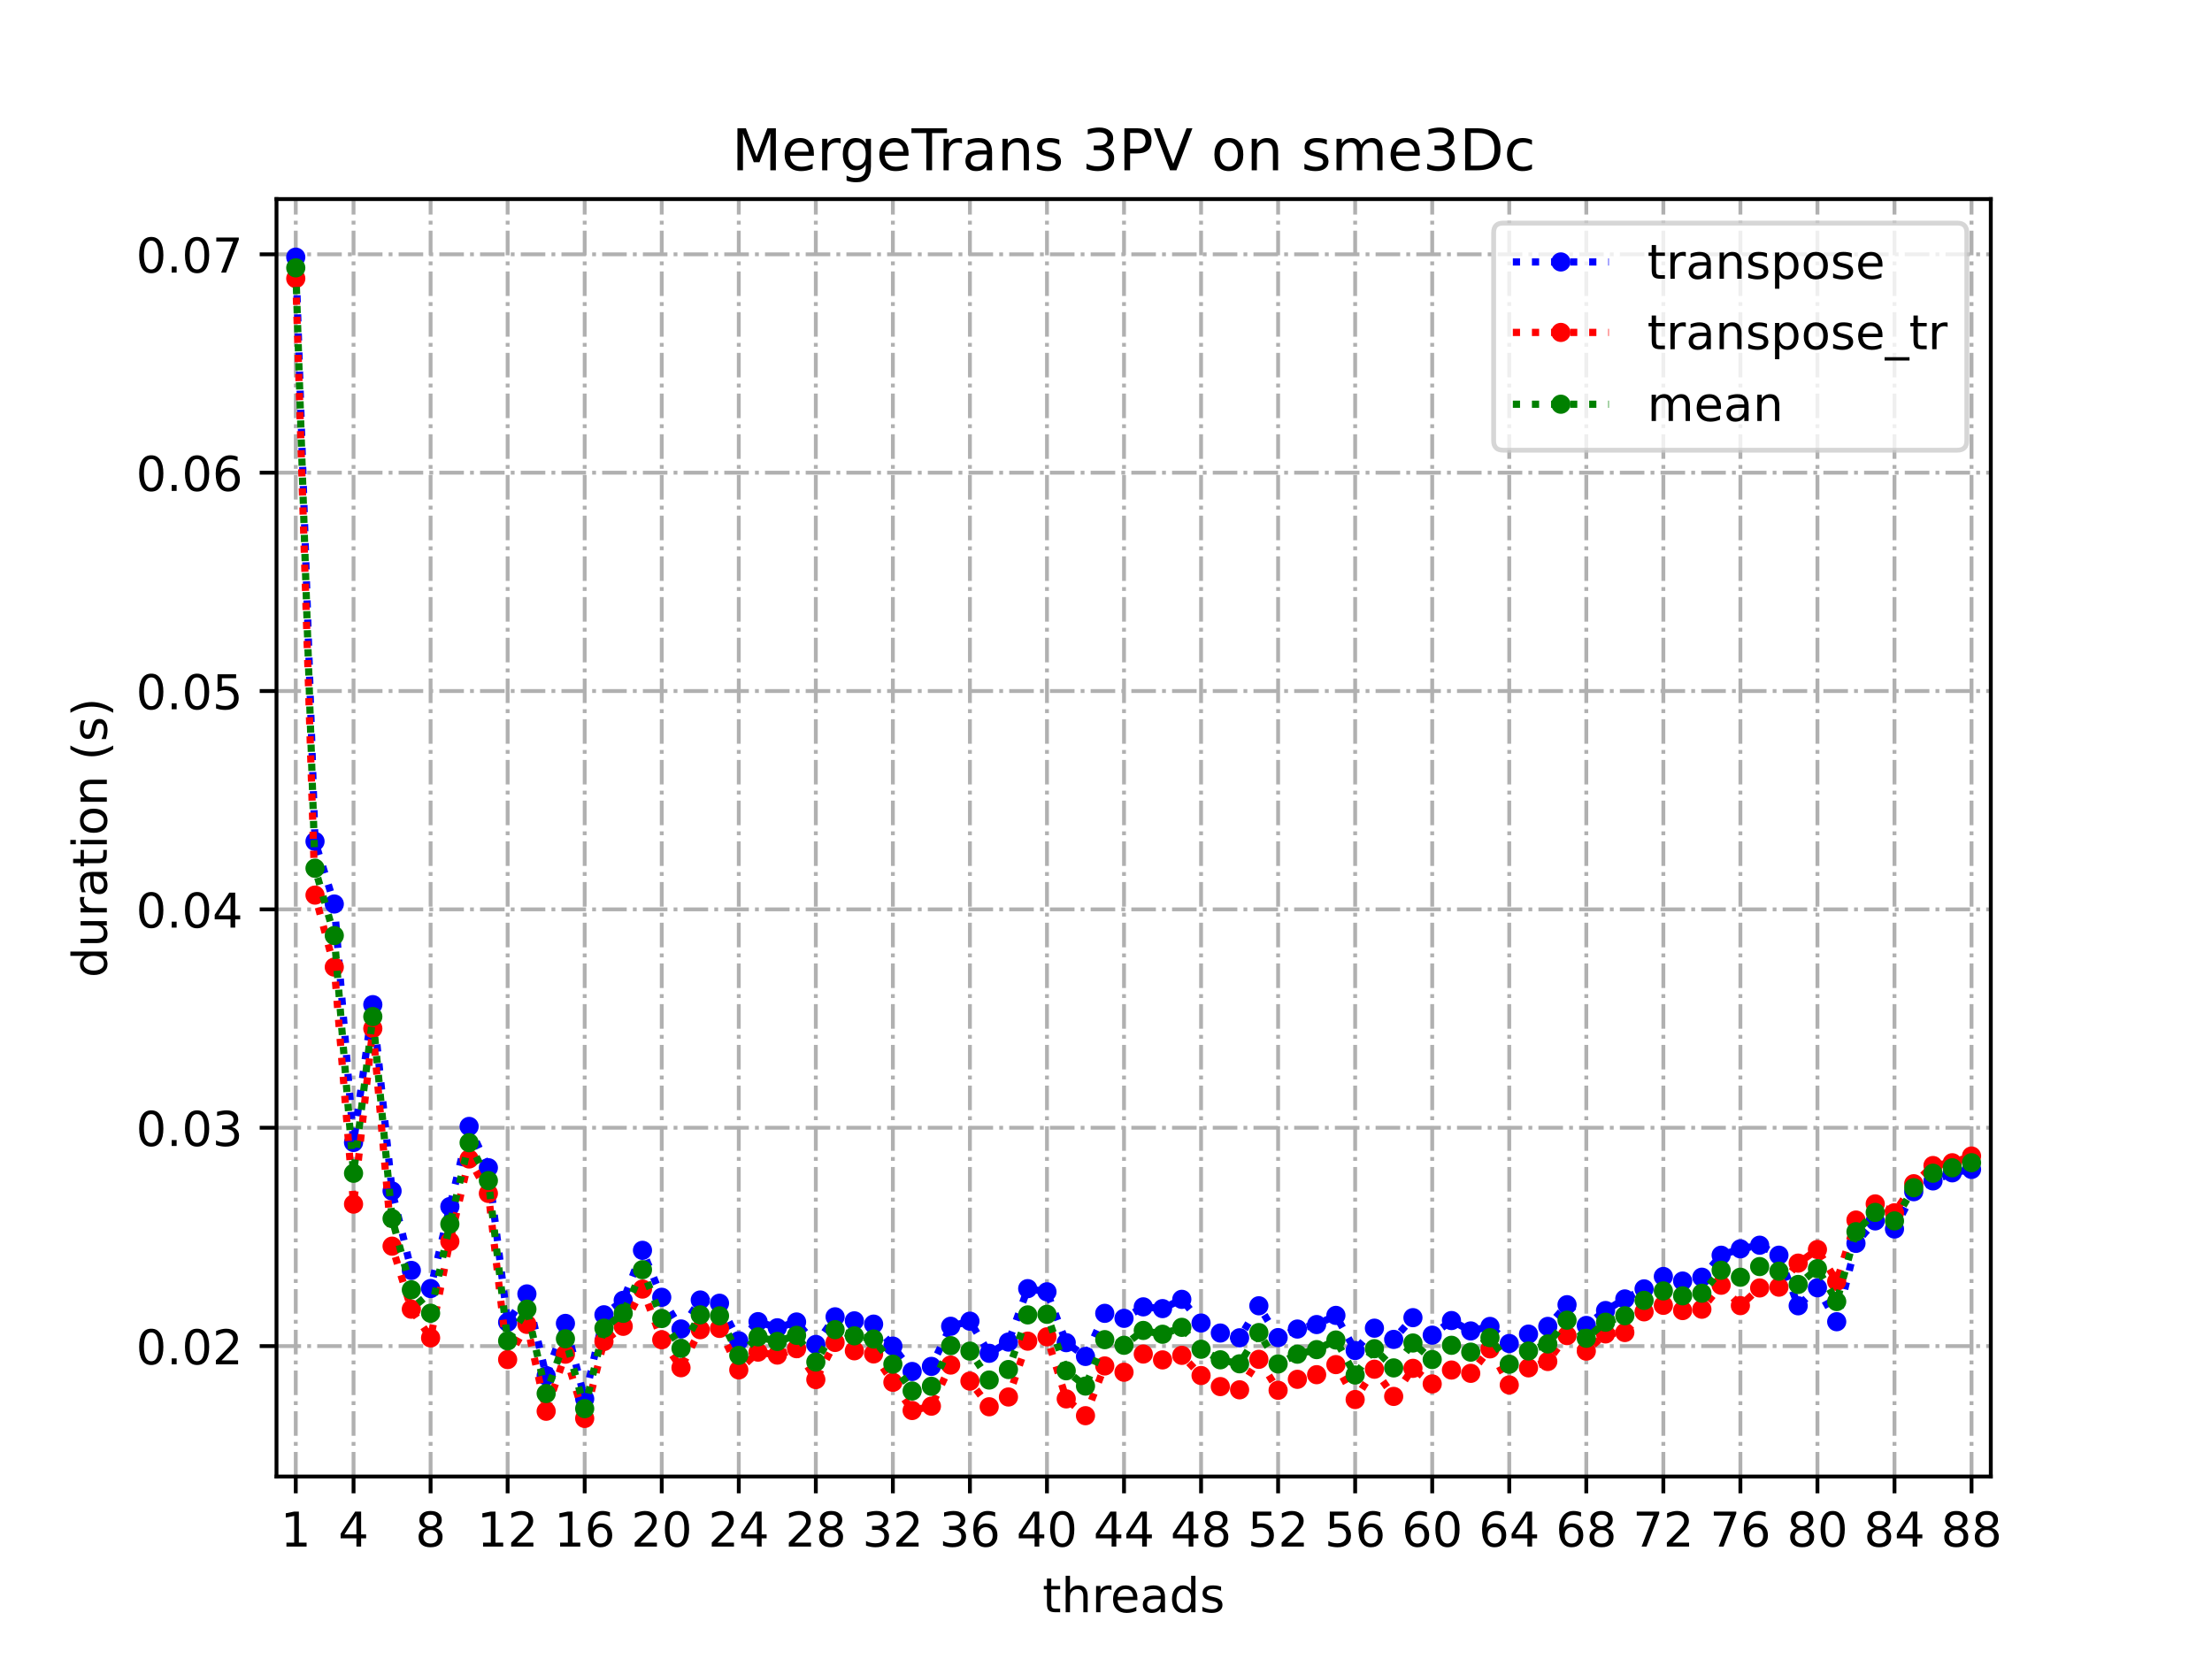 <?xml version="1.0" encoding="utf-8" standalone="no"?>
<!DOCTYPE svg PUBLIC "-//W3C//DTD SVG 1.1//EN"
  "http://www.w3.org/Graphics/SVG/1.1/DTD/svg11.dtd">
<!-- Created with matplotlib (https://matplotlib.org/) -->
<svg height="345.6pt" version="1.1" viewBox="0 0 460.8 345.6" width="460.8pt" xmlns="http://www.w3.org/2000/svg" xmlns:xlink="http://www.w3.org/1999/xlink">
 <defs>
  <style type="text/css">
*{stroke-linecap:butt;stroke-linejoin:round;}
  </style>
 </defs>
 <g id="figure_1">
  <g id="patch_1">
   <path d="M 0 345.6 
L 460.8 345.6 
L 460.8 0 
L 0 0 
z
" style="fill:#ffffff;"/>
  </g>
  <g id="axes_1">
   <g id="patch_2">
    <path d="M 57.6 307.584 
L 414.72 307.584 
L 414.72 41.472 
L 57.6 41.472 
z
" style="fill:#ffffff;"/>
   </g>
   <g id="matplotlib.axis_1">
    <g id="xtick_1">
     <g id="line2d_1">
      <path clip-path="url(#p0b3cd2a4af)" d="M 61.613 307.584 
L 61.613 41.472 
" style="fill:none;stroke:#b0b0b0;stroke-dasharray:5.12,1.28,0.8,1.28;stroke-dashoffset:0;stroke-width:0.8;"/>
     </g>
     <g id="line2d_2">
      <defs>
       <path d="M 0 0 
L 0 3.5 
" id="m5535d0f7c1" style="stroke:#000000;stroke-width:0.8;"/>
      </defs>
      <g>
       <use style="stroke:#000000;stroke-width:0.8;" x="61.613" xlink:href="#m5535d0f7c1" y="307.584"/>
      </g>
     </g>
     <g id="text_1">
      <!-- 1 -->
      <defs>
       <path d="M 12.406 8.297 
L 28.516 8.297 
L 28.516 63.922 
L 10.984 60.406 
L 10.984 69.391 
L 28.422 72.906 
L 38.281 72.906 
L 38.281 8.297 
L 54.391 8.297 
L 54.391 0 
L 12.406 0 
z
" id="DejaVuSans-49"/>
      </defs>
      <g transform="translate(58.431 322.182)scale(0.1 -0.1)">
       <use xlink:href="#DejaVuSans-49"/>
      </g>
     </g>
    </g>
    <g id="xtick_2">
     <g id="line2d_3">
      <path clip-path="url(#p0b3cd2a4af)" d="M 73.65 307.584 
L 73.65 41.472 
" style="fill:none;stroke:#b0b0b0;stroke-dasharray:5.12,1.28,0.8,1.28;stroke-dashoffset:0;stroke-width:0.8;"/>
     </g>
     <g id="line2d_4">
      <g>
       <use style="stroke:#000000;stroke-width:0.8;" x="73.65" xlink:href="#m5535d0f7c1" y="307.584"/>
      </g>
     </g>
     <g id="text_2">
      <!-- 4 -->
      <defs>
       <path d="M 37.797 64.312 
L 12.891 25.391 
L 37.797 25.391 
z
M 35.203 72.906 
L 47.609 72.906 
L 47.609 25.391 
L 58.016 25.391 
L 58.016 17.188 
L 47.609 17.188 
L 47.609 0 
L 37.797 0 
L 37.797 17.188 
L 4.891 17.188 
L 4.891 26.703 
z
" id="DejaVuSans-52"/>
      </defs>
      <g transform="translate(70.469 322.182)scale(0.1 -0.1)">
       <use xlink:href="#DejaVuSans-52"/>
      </g>
     </g>
    </g>
    <g id="xtick_3">
     <g id="line2d_5">
      <path clip-path="url(#p0b3cd2a4af)" d="M 89.701 307.584 
L 89.701 41.472 
" style="fill:none;stroke:#b0b0b0;stroke-dasharray:5.12,1.28,0.8,1.28;stroke-dashoffset:0;stroke-width:0.8;"/>
     </g>
     <g id="line2d_6">
      <g>
       <use style="stroke:#000000;stroke-width:0.8;" x="89.701" xlink:href="#m5535d0f7c1" y="307.584"/>
      </g>
     </g>
     <g id="text_3">
      <!-- 8 -->
      <defs>
       <path d="M 31.781 34.625 
Q 24.75 34.625 20.719 30.859 
Q 16.703 27.094 16.703 20.516 
Q 16.703 13.922 20.719 10.156 
Q 24.75 6.391 31.781 6.391 
Q 38.812 6.391 42.859 10.172 
Q 46.922 13.969 46.922 20.516 
Q 46.922 27.094 42.891 30.859 
Q 38.875 34.625 31.781 34.625 
z
M 21.922 38.812 
Q 15.578 40.375 12.031 44.719 
Q 8.5 49.078 8.5 55.328 
Q 8.5 64.062 14.719 69.141 
Q 20.953 74.219 31.781 74.219 
Q 42.672 74.219 48.875 69.141 
Q 55.078 64.062 55.078 55.328 
Q 55.078 49.078 51.531 44.719 
Q 48 40.375 41.703 38.812 
Q 48.828 37.156 52.797 32.312 
Q 56.781 27.484 56.781 20.516 
Q 56.781 9.906 50.312 4.234 
Q 43.844 -1.422 31.781 -1.422 
Q 19.734 -1.422 13.25 4.234 
Q 6.781 9.906 6.781 20.516 
Q 6.781 27.484 10.781 32.312 
Q 14.797 37.156 21.922 38.812 
z
M 18.312 54.391 
Q 18.312 48.734 21.844 45.562 
Q 25.391 42.391 31.781 42.391 
Q 38.141 42.391 41.719 45.562 
Q 45.312 48.734 45.312 54.391 
Q 45.312 60.062 41.719 63.234 
Q 38.141 66.406 31.781 66.406 
Q 25.391 66.406 21.844 63.234 
Q 18.312 60.062 18.312 54.391 
z
" id="DejaVuSans-56"/>
      </defs>
      <g transform="translate(86.519 322.182)scale(0.1 -0.1)">
       <use xlink:href="#DejaVuSans-56"/>
      </g>
     </g>
    </g>
    <g id="xtick_4">
     <g id="line2d_7">
      <path clip-path="url(#p0b3cd2a4af)" d="M 105.751 307.584 
L 105.751 41.472 
" style="fill:none;stroke:#b0b0b0;stroke-dasharray:5.12,1.28,0.8,1.28;stroke-dashoffset:0;stroke-width:0.8;"/>
     </g>
     <g id="line2d_8">
      <g>
       <use style="stroke:#000000;stroke-width:0.8;" x="105.751" xlink:href="#m5535d0f7c1" y="307.584"/>
      </g>
     </g>
     <g id="text_4">
      <!-- 12 -->
      <defs>
       <path d="M 19.188 8.297 
L 53.609 8.297 
L 53.609 0 
L 7.328 0 
L 7.328 8.297 
Q 12.938 14.109 22.625 23.891 
Q 32.328 33.688 34.812 36.531 
Q 39.547 41.844 41.422 45.531 
Q 43.312 49.219 43.312 52.781 
Q 43.312 58.594 39.234 62.25 
Q 35.156 65.922 28.609 65.922 
Q 23.969 65.922 18.812 64.312 
Q 13.672 62.703 7.812 59.422 
L 7.812 69.391 
Q 13.766 71.781 18.938 73 
Q 24.125 74.219 28.422 74.219 
Q 39.75 74.219 46.484 68.547 
Q 53.219 62.891 53.219 53.422 
Q 53.219 48.922 51.531 44.891 
Q 49.859 40.875 45.406 35.406 
Q 44.188 33.984 37.641 27.219 
Q 31.109 20.453 19.188 8.297 
z
" id="DejaVuSans-50"/>
      </defs>
      <g transform="translate(99.389 322.182)scale(0.1 -0.1)">
       <use xlink:href="#DejaVuSans-49"/>
       <use x="63.623" xlink:href="#DejaVuSans-50"/>
      </g>
     </g>
    </g>
    <g id="xtick_5">
     <g id="line2d_9">
      <path clip-path="url(#p0b3cd2a4af)" d="M 121.801 307.584 
L 121.801 41.472 
" style="fill:none;stroke:#b0b0b0;stroke-dasharray:5.12,1.28,0.8,1.28;stroke-dashoffset:0;stroke-width:0.8;"/>
     </g>
     <g id="line2d_10">
      <g>
       <use style="stroke:#000000;stroke-width:0.8;" x="121.801" xlink:href="#m5535d0f7c1" y="307.584"/>
      </g>
     </g>
     <g id="text_5">
      <!-- 16 -->
      <defs>
       <path d="M 33.016 40.375 
Q 26.375 40.375 22.484 35.828 
Q 18.609 31.297 18.609 23.391 
Q 18.609 15.531 22.484 10.953 
Q 26.375 6.391 33.016 6.391 
Q 39.656 6.391 43.531 10.953 
Q 47.406 15.531 47.406 23.391 
Q 47.406 31.297 43.531 35.828 
Q 39.656 40.375 33.016 40.375 
z
M 52.594 71.297 
L 52.594 62.312 
Q 48.875 64.062 45.094 64.984 
Q 41.312 65.922 37.594 65.922 
Q 27.828 65.922 22.672 59.328 
Q 17.531 52.734 16.797 39.406 
Q 19.672 43.656 24.016 45.922 
Q 28.375 48.188 33.594 48.188 
Q 44.578 48.188 50.953 41.516 
Q 57.328 34.859 57.328 23.391 
Q 57.328 12.156 50.688 5.359 
Q 44.047 -1.422 33.016 -1.422 
Q 20.359 -1.422 13.672 8.266 
Q 6.984 17.969 6.984 36.375 
Q 6.984 53.656 15.188 63.938 
Q 23.391 74.219 37.203 74.219 
Q 40.922 74.219 44.703 73.484 
Q 48.484 72.75 52.594 71.297 
z
" id="DejaVuSans-54"/>
      </defs>
      <g transform="translate(115.439 322.182)scale(0.1 -0.1)">
       <use xlink:href="#DejaVuSans-49"/>
       <use x="63.623" xlink:href="#DejaVuSans-54"/>
      </g>
     </g>
    </g>
    <g id="xtick_6">
     <g id="line2d_11">
      <path clip-path="url(#p0b3cd2a4af)" d="M 137.852 307.584 
L 137.852 41.472 
" style="fill:none;stroke:#b0b0b0;stroke-dasharray:5.12,1.28,0.8,1.28;stroke-dashoffset:0;stroke-width:0.8;"/>
     </g>
     <g id="line2d_12">
      <g>
       <use style="stroke:#000000;stroke-width:0.8;" x="137.852" xlink:href="#m5535d0f7c1" y="307.584"/>
      </g>
     </g>
     <g id="text_6">
      <!-- 20 -->
      <defs>
       <path d="M 31.781 66.406 
Q 24.172 66.406 20.328 58.906 
Q 16.5 51.422 16.5 36.375 
Q 16.5 21.391 20.328 13.891 
Q 24.172 6.391 31.781 6.391 
Q 39.453 6.391 43.281 13.891 
Q 47.125 21.391 47.125 36.375 
Q 47.125 51.422 43.281 58.906 
Q 39.453 66.406 31.781 66.406 
z
M 31.781 74.219 
Q 44.047 74.219 50.516 64.516 
Q 56.984 54.828 56.984 36.375 
Q 56.984 17.969 50.516 8.266 
Q 44.047 -1.422 31.781 -1.422 
Q 19.531 -1.422 13.062 8.266 
Q 6.594 17.969 6.594 36.375 
Q 6.594 54.828 13.062 64.516 
Q 19.531 74.219 31.781 74.219 
z
" id="DejaVuSans-48"/>
      </defs>
      <g transform="translate(131.489 322.182)scale(0.1 -0.1)">
       <use xlink:href="#DejaVuSans-50"/>
       <use x="63.623" xlink:href="#DejaVuSans-48"/>
      </g>
     </g>
    </g>
    <g id="xtick_7">
     <g id="line2d_13">
      <path clip-path="url(#p0b3cd2a4af)" d="M 153.902 307.584 
L 153.902 41.472 
" style="fill:none;stroke:#b0b0b0;stroke-dasharray:5.12,1.28,0.8,1.28;stroke-dashoffset:0;stroke-width:0.8;"/>
     </g>
     <g id="line2d_14">
      <g>
       <use style="stroke:#000000;stroke-width:0.8;" x="153.902" xlink:href="#m5535d0f7c1" y="307.584"/>
      </g>
     </g>
     <g id="text_7">
      <!-- 24 -->
      <g transform="translate(147.54 322.182)scale(0.1 -0.1)">
       <use xlink:href="#DejaVuSans-50"/>
       <use x="63.623" xlink:href="#DejaVuSans-52"/>
      </g>
     </g>
    </g>
    <g id="xtick_8">
     <g id="line2d_15">
      <path clip-path="url(#p0b3cd2a4af)" d="M 169.952 307.584 
L 169.952 41.472 
" style="fill:none;stroke:#b0b0b0;stroke-dasharray:5.12,1.28,0.8,1.28;stroke-dashoffset:0;stroke-width:0.8;"/>
     </g>
     <g id="line2d_16">
      <g>
       <use style="stroke:#000000;stroke-width:0.8;" x="169.952" xlink:href="#m5535d0f7c1" y="307.584"/>
      </g>
     </g>
     <g id="text_8">
      <!-- 28 -->
      <g transform="translate(163.59 322.182)scale(0.1 -0.1)">
       <use xlink:href="#DejaVuSans-50"/>
       <use x="63.623" xlink:href="#DejaVuSans-56"/>
      </g>
     </g>
    </g>
    <g id="xtick_9">
     <g id="line2d_17">
      <path clip-path="url(#p0b3cd2a4af)" d="M 186.003 307.584 
L 186.003 41.472 
" style="fill:none;stroke:#b0b0b0;stroke-dasharray:5.12,1.28,0.8,1.28;stroke-dashoffset:0;stroke-width:0.8;"/>
     </g>
     <g id="line2d_18">
      <g>
       <use style="stroke:#000000;stroke-width:0.8;" x="186.003" xlink:href="#m5535d0f7c1" y="307.584"/>
      </g>
     </g>
     <g id="text_9">
      <!-- 32 -->
      <defs>
       <path d="M 40.578 39.312 
Q 47.656 37.797 51.625 33 
Q 55.609 28.219 55.609 21.188 
Q 55.609 10.406 48.188 4.484 
Q 40.766 -1.422 27.094 -1.422 
Q 22.516 -1.422 17.656 -0.516 
Q 12.797 0.391 7.625 2.203 
L 7.625 11.719 
Q 11.719 9.328 16.594 8.109 
Q 21.484 6.891 26.812 6.891 
Q 36.078 6.891 40.938 10.547 
Q 45.797 14.203 45.797 21.188 
Q 45.797 27.641 41.281 31.266 
Q 36.766 34.906 28.719 34.906 
L 20.219 34.906 
L 20.219 43.016 
L 29.109 43.016 
Q 36.375 43.016 40.234 45.922 
Q 44.094 48.828 44.094 54.297 
Q 44.094 59.906 40.109 62.906 
Q 36.141 65.922 28.719 65.922 
Q 24.656 65.922 20.016 65.031 
Q 15.375 64.156 9.812 62.312 
L 9.812 71.094 
Q 15.438 72.656 20.344 73.438 
Q 25.25 74.219 29.594 74.219 
Q 40.828 74.219 47.359 69.109 
Q 53.906 64.016 53.906 55.328 
Q 53.906 49.266 50.438 45.094 
Q 46.969 40.922 40.578 39.312 
z
" id="DejaVuSans-51"/>
      </defs>
      <g transform="translate(179.64 322.182)scale(0.1 -0.1)">
       <use xlink:href="#DejaVuSans-51"/>
       <use x="63.623" xlink:href="#DejaVuSans-50"/>
      </g>
     </g>
    </g>
    <g id="xtick_10">
     <g id="line2d_19">
      <path clip-path="url(#p0b3cd2a4af)" d="M 202.053 307.584 
L 202.053 41.472 
" style="fill:none;stroke:#b0b0b0;stroke-dasharray:5.12,1.28,0.8,1.28;stroke-dashoffset:0;stroke-width:0.8;"/>
     </g>
     <g id="line2d_20">
      <g>
       <use style="stroke:#000000;stroke-width:0.8;" x="202.053" xlink:href="#m5535d0f7c1" y="307.584"/>
      </g>
     </g>
     <g id="text_10">
      <!-- 36 -->
      <g transform="translate(195.691 322.182)scale(0.1 -0.1)">
       <use xlink:href="#DejaVuSans-51"/>
       <use x="63.623" xlink:href="#DejaVuSans-54"/>
      </g>
     </g>
    </g>
    <g id="xtick_11">
     <g id="line2d_21">
      <path clip-path="url(#p0b3cd2a4af)" d="M 218.103 307.584 
L 218.103 41.472 
" style="fill:none;stroke:#b0b0b0;stroke-dasharray:5.12,1.28,0.8,1.28;stroke-dashoffset:0;stroke-width:0.8;"/>
     </g>
     <g id="line2d_22">
      <g>
       <use style="stroke:#000000;stroke-width:0.8;" x="218.103" xlink:href="#m5535d0f7c1" y="307.584"/>
      </g>
     </g>
     <g id="text_11">
      <!-- 40 -->
      <g transform="translate(211.741 322.182)scale(0.1 -0.1)">
       <use xlink:href="#DejaVuSans-52"/>
       <use x="63.623" xlink:href="#DejaVuSans-48"/>
      </g>
     </g>
    </g>
    <g id="xtick_12">
     <g id="line2d_23">
      <path clip-path="url(#p0b3cd2a4af)" d="M 234.154 307.584 
L 234.154 41.472 
" style="fill:none;stroke:#b0b0b0;stroke-dasharray:5.12,1.28,0.8,1.28;stroke-dashoffset:0;stroke-width:0.8;"/>
     </g>
     <g id="line2d_24">
      <g>
       <use style="stroke:#000000;stroke-width:0.8;" x="234.154" xlink:href="#m5535d0f7c1" y="307.584"/>
      </g>
     </g>
     <g id="text_12">
      <!-- 44 -->
      <g transform="translate(227.791 322.182)scale(0.1 -0.1)">
       <use xlink:href="#DejaVuSans-52"/>
       <use x="63.623" xlink:href="#DejaVuSans-52"/>
      </g>
     </g>
    </g>
    <g id="xtick_13">
     <g id="line2d_25">
      <path clip-path="url(#p0b3cd2a4af)" d="M 250.204 307.584 
L 250.204 41.472 
" style="fill:none;stroke:#b0b0b0;stroke-dasharray:5.12,1.28,0.8,1.28;stroke-dashoffset:0;stroke-width:0.8;"/>
     </g>
     <g id="line2d_26">
      <g>
       <use style="stroke:#000000;stroke-width:0.8;" x="250.204" xlink:href="#m5535d0f7c1" y="307.584"/>
      </g>
     </g>
     <g id="text_13">
      <!-- 48 -->
      <g transform="translate(243.842 322.182)scale(0.1 -0.1)">
       <use xlink:href="#DejaVuSans-52"/>
       <use x="63.623" xlink:href="#DejaVuSans-56"/>
      </g>
     </g>
    </g>
    <g id="xtick_14">
     <g id="line2d_27">
      <path clip-path="url(#p0b3cd2a4af)" d="M 266.254 307.584 
L 266.254 41.472 
" style="fill:none;stroke:#b0b0b0;stroke-dasharray:5.12,1.28,0.8,1.28;stroke-dashoffset:0;stroke-width:0.8;"/>
     </g>
     <g id="line2d_28">
      <g>
       <use style="stroke:#000000;stroke-width:0.8;" x="266.254" xlink:href="#m5535d0f7c1" y="307.584"/>
      </g>
     </g>
     <g id="text_14">
      <!-- 52 -->
      <defs>
       <path d="M 10.797 72.906 
L 49.516 72.906 
L 49.516 64.594 
L 19.828 64.594 
L 19.828 46.734 
Q 21.969 47.469 24.109 47.828 
Q 26.266 48.188 28.422 48.188 
Q 40.625 48.188 47.75 41.5 
Q 54.891 34.812 54.891 23.391 
Q 54.891 11.625 47.562 5.094 
Q 40.234 -1.422 26.906 -1.422 
Q 22.312 -1.422 17.547 -0.641 
Q 12.797 0.141 7.719 1.703 
L 7.719 11.625 
Q 12.109 9.234 16.797 8.062 
Q 21.484 6.891 26.703 6.891 
Q 35.156 6.891 40.078 11.328 
Q 45.016 15.766 45.016 23.391 
Q 45.016 31 40.078 35.438 
Q 35.156 39.891 26.703 39.891 
Q 22.75 39.891 18.812 39.016 
Q 14.891 38.141 10.797 36.281 
z
" id="DejaVuSans-53"/>
      </defs>
      <g transform="translate(259.892 322.182)scale(0.1 -0.1)">
       <use xlink:href="#DejaVuSans-53"/>
       <use x="63.623" xlink:href="#DejaVuSans-50"/>
      </g>
     </g>
    </g>
    <g id="xtick_15">
     <g id="line2d_29">
      <path clip-path="url(#p0b3cd2a4af)" d="M 282.305 307.584 
L 282.305 41.472 
" style="fill:none;stroke:#b0b0b0;stroke-dasharray:5.12,1.28,0.8,1.28;stroke-dashoffset:0;stroke-width:0.8;"/>
     </g>
     <g id="line2d_30">
      <g>
       <use style="stroke:#000000;stroke-width:0.8;" x="282.305" xlink:href="#m5535d0f7c1" y="307.584"/>
      </g>
     </g>
     <g id="text_15">
      <!-- 56 -->
      <g transform="translate(275.942 322.182)scale(0.1 -0.1)">
       <use xlink:href="#DejaVuSans-53"/>
       <use x="63.623" xlink:href="#DejaVuSans-54"/>
      </g>
     </g>
    </g>
    <g id="xtick_16">
     <g id="line2d_31">
      <path clip-path="url(#p0b3cd2a4af)" d="M 298.355 307.584 
L 298.355 41.472 
" style="fill:none;stroke:#b0b0b0;stroke-dasharray:5.12,1.28,0.8,1.28;stroke-dashoffset:0;stroke-width:0.8;"/>
     </g>
     <g id="line2d_32">
      <g>
       <use style="stroke:#000000;stroke-width:0.8;" x="298.355" xlink:href="#m5535d0f7c1" y="307.584"/>
      </g>
     </g>
     <g id="text_16">
      <!-- 60 -->
      <g transform="translate(291.993 322.182)scale(0.1 -0.1)">
       <use xlink:href="#DejaVuSans-54"/>
       <use x="63.623" xlink:href="#DejaVuSans-48"/>
      </g>
     </g>
    </g>
    <g id="xtick_17">
     <g id="line2d_33">
      <path clip-path="url(#p0b3cd2a4af)" d="M 314.405 307.584 
L 314.405 41.472 
" style="fill:none;stroke:#b0b0b0;stroke-dasharray:5.12,1.28,0.8,1.28;stroke-dashoffset:0;stroke-width:0.8;"/>
     </g>
     <g id="line2d_34">
      <g>
       <use style="stroke:#000000;stroke-width:0.8;" x="314.405" xlink:href="#m5535d0f7c1" y="307.584"/>
      </g>
     </g>
     <g id="text_17">
      <!-- 64 -->
      <g transform="translate(308.043 322.182)scale(0.1 -0.1)">
       <use xlink:href="#DejaVuSans-54"/>
       <use x="63.623" xlink:href="#DejaVuSans-52"/>
      </g>
     </g>
    </g>
    <g id="xtick_18">
     <g id="line2d_35">
      <path clip-path="url(#p0b3cd2a4af)" d="M 330.456 307.584 
L 330.456 41.472 
" style="fill:none;stroke:#b0b0b0;stroke-dasharray:5.12,1.28,0.8,1.28;stroke-dashoffset:0;stroke-width:0.8;"/>
     </g>
     <g id="line2d_36">
      <g>
       <use style="stroke:#000000;stroke-width:0.8;" x="330.456" xlink:href="#m5535d0f7c1" y="307.584"/>
      </g>
     </g>
     <g id="text_18">
      <!-- 68 -->
      <g transform="translate(324.093 322.182)scale(0.1 -0.1)">
       <use xlink:href="#DejaVuSans-54"/>
       <use x="63.623" xlink:href="#DejaVuSans-56"/>
      </g>
     </g>
    </g>
    <g id="xtick_19">
     <g id="line2d_37">
      <path clip-path="url(#p0b3cd2a4af)" d="M 346.506 307.584 
L 346.506 41.472 
" style="fill:none;stroke:#b0b0b0;stroke-dasharray:5.12,1.28,0.8,1.28;stroke-dashoffset:0;stroke-width:0.8;"/>
     </g>
     <g id="line2d_38">
      <g>
       <use style="stroke:#000000;stroke-width:0.8;" x="346.506" xlink:href="#m5535d0f7c1" y="307.584"/>
      </g>
     </g>
     <g id="text_19">
      <!-- 72 -->
      <defs>
       <path d="M 8.203 72.906 
L 55.078 72.906 
L 55.078 68.703 
L 28.609 0 
L 18.312 0 
L 43.219 64.594 
L 8.203 64.594 
z
" id="DejaVuSans-55"/>
      </defs>
      <g transform="translate(340.144 322.182)scale(0.1 -0.1)">
       <use xlink:href="#DejaVuSans-55"/>
       <use x="63.623" xlink:href="#DejaVuSans-50"/>
      </g>
     </g>
    </g>
    <g id="xtick_20">
     <g id="line2d_39">
      <path clip-path="url(#p0b3cd2a4af)" d="M 362.556 307.584 
L 362.556 41.472 
" style="fill:none;stroke:#b0b0b0;stroke-dasharray:5.12,1.28,0.8,1.28;stroke-dashoffset:0;stroke-width:0.8;"/>
     </g>
     <g id="line2d_40">
      <g>
       <use style="stroke:#000000;stroke-width:0.8;" x="362.556" xlink:href="#m5535d0f7c1" y="307.584"/>
      </g>
     </g>
     <g id="text_20">
      <!-- 76 -->
      <g transform="translate(356.194 322.182)scale(0.1 -0.1)">
       <use xlink:href="#DejaVuSans-55"/>
       <use x="63.623" xlink:href="#DejaVuSans-54"/>
      </g>
     </g>
    </g>
    <g id="xtick_21">
     <g id="line2d_41">
      <path clip-path="url(#p0b3cd2a4af)" d="M 378.607 307.584 
L 378.607 41.472 
" style="fill:none;stroke:#b0b0b0;stroke-dasharray:5.12,1.28,0.8,1.28;stroke-dashoffset:0;stroke-width:0.8;"/>
     </g>
     <g id="line2d_42">
      <g>
       <use style="stroke:#000000;stroke-width:0.8;" x="378.607" xlink:href="#m5535d0f7c1" y="307.584"/>
      </g>
     </g>
     <g id="text_21">
      <!-- 80 -->
      <g transform="translate(372.244 322.182)scale(0.1 -0.1)">
       <use xlink:href="#DejaVuSans-56"/>
       <use x="63.623" xlink:href="#DejaVuSans-48"/>
      </g>
     </g>
    </g>
    <g id="xtick_22">
     <g id="line2d_43">
      <path clip-path="url(#p0b3cd2a4af)" d="M 394.657 307.584 
L 394.657 41.472 
" style="fill:none;stroke:#b0b0b0;stroke-dasharray:5.12,1.28,0.8,1.28;stroke-dashoffset:0;stroke-width:0.8;"/>
     </g>
     <g id="line2d_44">
      <g>
       <use style="stroke:#000000;stroke-width:0.8;" x="394.657" xlink:href="#m5535d0f7c1" y="307.584"/>
      </g>
     </g>
     <g id="text_22">
      <!-- 84 -->
      <g transform="translate(388.295 322.182)scale(0.1 -0.1)">
       <use xlink:href="#DejaVuSans-56"/>
       <use x="63.623" xlink:href="#DejaVuSans-52"/>
      </g>
     </g>
    </g>
    <g id="xtick_23">
     <g id="line2d_45">
      <path clip-path="url(#p0b3cd2a4af)" d="M 410.707 307.584 
L 410.707 41.472 
" style="fill:none;stroke:#b0b0b0;stroke-dasharray:5.12,1.28,0.8,1.28;stroke-dashoffset:0;stroke-width:0.8;"/>
     </g>
     <g id="line2d_46">
      <g>
       <use style="stroke:#000000;stroke-width:0.8;" x="410.707" xlink:href="#m5535d0f7c1" y="307.584"/>
      </g>
     </g>
     <g id="text_23">
      <!-- 88 -->
      <g transform="translate(404.345 322.182)scale(0.1 -0.1)">
       <use xlink:href="#DejaVuSans-56"/>
       <use x="63.623" xlink:href="#DejaVuSans-56"/>
      </g>
     </g>
    </g>
    <g id="text_24">
     <!-- threads -->
     <defs>
      <path d="M 18.312 70.219 
L 18.312 54.688 
L 36.812 54.688 
L 36.812 47.703 
L 18.312 47.703 
L 18.312 18.016 
Q 18.312 11.328 20.141 9.422 
Q 21.969 7.516 27.594 7.516 
L 36.812 7.516 
L 36.812 0 
L 27.594 0 
Q 17.188 0 13.234 3.875 
Q 9.281 7.766 9.281 18.016 
L 9.281 47.703 
L 2.688 47.703 
L 2.688 54.688 
L 9.281 54.688 
L 9.281 70.219 
z
" id="DejaVuSans-116"/>
      <path d="M 54.891 33.016 
L 54.891 0 
L 45.906 0 
L 45.906 32.719 
Q 45.906 40.484 42.875 44.328 
Q 39.844 48.188 33.797 48.188 
Q 26.516 48.188 22.312 43.547 
Q 18.109 38.922 18.109 30.906 
L 18.109 0 
L 9.078 0 
L 9.078 75.984 
L 18.109 75.984 
L 18.109 46.188 
Q 21.344 51.125 25.703 53.562 
Q 30.078 56 35.797 56 
Q 45.219 56 50.047 50.172 
Q 54.891 44.344 54.891 33.016 
z
" id="DejaVuSans-104"/>
      <path d="M 41.109 46.297 
Q 39.594 47.172 37.812 47.578 
Q 36.031 48 33.891 48 
Q 26.266 48 22.188 43.047 
Q 18.109 38.094 18.109 28.812 
L 18.109 0 
L 9.078 0 
L 9.078 54.688 
L 18.109 54.688 
L 18.109 46.188 
Q 20.953 51.172 25.484 53.578 
Q 30.031 56 36.531 56 
Q 37.453 56 38.578 55.875 
Q 39.703 55.766 41.062 55.516 
z
" id="DejaVuSans-114"/>
      <path d="M 56.203 29.594 
L 56.203 25.203 
L 14.891 25.203 
Q 15.484 15.922 20.484 11.062 
Q 25.484 6.203 34.422 6.203 
Q 39.594 6.203 44.453 7.469 
Q 49.312 8.734 54.109 11.281 
L 54.109 2.781 
Q 49.266 0.734 44.188 -0.344 
Q 39.109 -1.422 33.891 -1.422 
Q 20.797 -1.422 13.156 6.188 
Q 5.516 13.812 5.516 26.812 
Q 5.516 40.234 12.766 48.109 
Q 20.016 56 32.328 56 
Q 43.359 56 49.781 48.891 
Q 56.203 41.797 56.203 29.594 
z
M 47.219 32.234 
Q 47.125 39.594 43.094 43.984 
Q 39.062 48.391 32.422 48.391 
Q 24.906 48.391 20.391 44.141 
Q 15.875 39.891 15.188 32.172 
z
" id="DejaVuSans-101"/>
      <path d="M 34.281 27.484 
Q 23.391 27.484 19.188 25 
Q 14.984 22.516 14.984 16.5 
Q 14.984 11.719 18.141 8.906 
Q 21.297 6.109 26.703 6.109 
Q 34.188 6.109 38.703 11.406 
Q 43.219 16.703 43.219 25.484 
L 43.219 27.484 
z
M 52.203 31.203 
L 52.203 0 
L 43.219 0 
L 43.219 8.297 
Q 40.141 3.328 35.547 0.953 
Q 30.953 -1.422 24.312 -1.422 
Q 15.922 -1.422 10.953 3.297 
Q 6 8.016 6 15.922 
Q 6 25.141 12.172 29.828 
Q 18.359 34.516 30.609 34.516 
L 43.219 34.516 
L 43.219 35.406 
Q 43.219 41.609 39.141 45 
Q 35.062 48.391 27.688 48.391 
Q 23 48.391 18.547 47.266 
Q 14.109 46.141 10.016 43.891 
L 10.016 52.203 
Q 14.938 54.109 19.578 55.047 
Q 24.219 56 28.609 56 
Q 40.484 56 46.344 49.844 
Q 52.203 43.703 52.203 31.203 
z
" id="DejaVuSans-97"/>
      <path d="M 45.406 46.391 
L 45.406 75.984 
L 54.391 75.984 
L 54.391 0 
L 45.406 0 
L 45.406 8.203 
Q 42.578 3.328 38.25 0.953 
Q 33.938 -1.422 27.875 -1.422 
Q 17.969 -1.422 11.734 6.484 
Q 5.516 14.406 5.516 27.297 
Q 5.516 40.188 11.734 48.094 
Q 17.969 56 27.875 56 
Q 33.938 56 38.25 53.625 
Q 42.578 51.266 45.406 46.391 
z
M 14.797 27.297 
Q 14.797 17.391 18.875 11.75 
Q 22.953 6.109 30.078 6.109 
Q 37.203 6.109 41.297 11.75 
Q 45.406 17.391 45.406 27.297 
Q 45.406 37.203 41.297 42.844 
Q 37.203 48.484 30.078 48.484 
Q 22.953 48.484 18.875 42.844 
Q 14.797 37.203 14.797 27.297 
z
" id="DejaVuSans-100"/>
      <path d="M 44.281 53.078 
L 44.281 44.578 
Q 40.484 46.531 36.375 47.5 
Q 32.281 48.484 27.875 48.484 
Q 21.188 48.484 17.844 46.438 
Q 14.5 44.391 14.5 40.281 
Q 14.5 37.156 16.891 35.375 
Q 19.281 33.594 26.516 31.984 
L 29.594 31.297 
Q 39.156 29.25 43.188 25.516 
Q 47.219 21.781 47.219 15.094 
Q 47.219 7.469 41.188 3.016 
Q 35.156 -1.422 24.609 -1.422 
Q 20.219 -1.422 15.453 -0.562 
Q 10.688 0.297 5.422 2 
L 5.422 11.281 
Q 10.406 8.688 15.234 7.391 
Q 20.062 6.109 24.812 6.109 
Q 31.156 6.109 34.562 8.281 
Q 37.984 10.453 37.984 14.406 
Q 37.984 18.062 35.516 20.016 
Q 33.062 21.969 24.703 23.781 
L 21.578 24.516 
Q 13.234 26.266 9.516 29.906 
Q 5.812 33.547 5.812 39.891 
Q 5.812 47.609 11.281 51.797 
Q 16.75 56 26.812 56 
Q 31.781 56 36.172 55.266 
Q 40.578 54.547 44.281 53.078 
z
" id="DejaVuSans-115"/>
     </defs>
     <g transform="translate(217.169 335.861)scale(0.1 -0.1)">
      <use xlink:href="#DejaVuSans-116"/>
      <use x="39.209" xlink:href="#DejaVuSans-104"/>
      <use x="102.588" xlink:href="#DejaVuSans-114"/>
      <use x="141.451" xlink:href="#DejaVuSans-101"/>
      <use x="202.975" xlink:href="#DejaVuSans-97"/>
      <use x="264.254" xlink:href="#DejaVuSans-100"/>
      <use x="327.73" xlink:href="#DejaVuSans-115"/>
     </g>
    </g>
   </g>
   <g id="matplotlib.axis_2">
    <g id="ytick_1">
     <g id="line2d_47">
      <path clip-path="url(#p0b3cd2a4af)" d="M 57.6 280.415 
L 414.72 280.415 
" style="fill:none;stroke:#b0b0b0;stroke-dasharray:5.12,1.28,0.8,1.28;stroke-dashoffset:0;stroke-width:0.8;"/>
     </g>
     <g id="line2d_48">
      <defs>
       <path d="M 0 0 
L -3.5 0 
" id="m14547d83aa" style="stroke:#000000;stroke-width:0.8;"/>
      </defs>
      <g>
       <use style="stroke:#000000;stroke-width:0.8;" x="57.6" xlink:href="#m14547d83aa" y="280.415"/>
      </g>
     </g>
     <g id="text_25">
      <!-- 0.02 -->
      <defs>
       <path d="M 10.688 12.406 
L 21 12.406 
L 21 0 
L 10.688 0 
z
" id="DejaVuSans-46"/>
      </defs>
      <g transform="translate(28.334 284.214)scale(0.1 -0.1)">
       <use xlink:href="#DejaVuSans-48"/>
       <use x="63.623" xlink:href="#DejaVuSans-46"/>
       <use x="95.41" xlink:href="#DejaVuSans-48"/>
       <use x="159.033" xlink:href="#DejaVuSans-50"/>
      </g>
     </g>
    </g>
    <g id="ytick_2">
     <g id="line2d_49">
      <path clip-path="url(#p0b3cd2a4af)" d="M 57.6 234.928 
L 414.72 234.928 
" style="fill:none;stroke:#b0b0b0;stroke-dasharray:5.12,1.28,0.8,1.28;stroke-dashoffset:0;stroke-width:0.8;"/>
     </g>
     <g id="line2d_50">
      <g>
       <use style="stroke:#000000;stroke-width:0.8;" x="57.6" xlink:href="#m14547d83aa" y="234.928"/>
      </g>
     </g>
     <g id="text_26">
      <!-- 0.03 -->
      <g transform="translate(28.334 238.727)scale(0.1 -0.1)">
       <use xlink:href="#DejaVuSans-48"/>
       <use x="63.623" xlink:href="#DejaVuSans-46"/>
       <use x="95.41" xlink:href="#DejaVuSans-48"/>
       <use x="159.033" xlink:href="#DejaVuSans-51"/>
      </g>
     </g>
    </g>
    <g id="ytick_3">
     <g id="line2d_51">
      <path clip-path="url(#p0b3cd2a4af)" d="M 57.6 189.441 
L 414.72 189.441 
" style="fill:none;stroke:#b0b0b0;stroke-dasharray:5.12,1.28,0.8,1.28;stroke-dashoffset:0;stroke-width:0.8;"/>
     </g>
     <g id="line2d_52">
      <g>
       <use style="stroke:#000000;stroke-width:0.8;" x="57.6" xlink:href="#m14547d83aa" y="189.441"/>
      </g>
     </g>
     <g id="text_27">
      <!-- 0.04 -->
      <g transform="translate(28.334 193.24)scale(0.1 -0.1)">
       <use xlink:href="#DejaVuSans-48"/>
       <use x="63.623" xlink:href="#DejaVuSans-46"/>
       <use x="95.41" xlink:href="#DejaVuSans-48"/>
       <use x="159.033" xlink:href="#DejaVuSans-52"/>
      </g>
     </g>
    </g>
    <g id="ytick_4">
     <g id="line2d_53">
      <path clip-path="url(#p0b3cd2a4af)" d="M 57.6 143.954 
L 414.72 143.954 
" style="fill:none;stroke:#b0b0b0;stroke-dasharray:5.12,1.28,0.8,1.28;stroke-dashoffset:0;stroke-width:0.8;"/>
     </g>
     <g id="line2d_54">
      <g>
       <use style="stroke:#000000;stroke-width:0.8;" x="57.6" xlink:href="#m14547d83aa" y="143.954"/>
      </g>
     </g>
     <g id="text_28">
      <!-- 0.05 -->
      <g transform="translate(28.334 147.753)scale(0.1 -0.1)">
       <use xlink:href="#DejaVuSans-48"/>
       <use x="63.623" xlink:href="#DejaVuSans-46"/>
       <use x="95.41" xlink:href="#DejaVuSans-48"/>
       <use x="159.033" xlink:href="#DejaVuSans-53"/>
      </g>
     </g>
    </g>
    <g id="ytick_5">
     <g id="line2d_55">
      <path clip-path="url(#p0b3cd2a4af)" d="M 57.6 98.467 
L 414.72 98.467 
" style="fill:none;stroke:#b0b0b0;stroke-dasharray:5.12,1.28,0.8,1.28;stroke-dashoffset:0;stroke-width:0.8;"/>
     </g>
     <g id="line2d_56">
      <g>
       <use style="stroke:#000000;stroke-width:0.8;" x="57.6" xlink:href="#m14547d83aa" y="98.467"/>
      </g>
     </g>
     <g id="text_29">
      <!-- 0.06 -->
      <g transform="translate(28.334 102.266)scale(0.1 -0.1)">
       <use xlink:href="#DejaVuSans-48"/>
       <use x="63.623" xlink:href="#DejaVuSans-46"/>
       <use x="95.41" xlink:href="#DejaVuSans-48"/>
       <use x="159.033" xlink:href="#DejaVuSans-54"/>
      </g>
     </g>
    </g>
    <g id="ytick_6">
     <g id="line2d_57">
      <path clip-path="url(#p0b3cd2a4af)" d="M 57.6 52.98 
L 414.72 52.98 
" style="fill:none;stroke:#b0b0b0;stroke-dasharray:5.12,1.28,0.8,1.28;stroke-dashoffset:0;stroke-width:0.8;"/>
     </g>
     <g id="line2d_58">
      <g>
       <use style="stroke:#000000;stroke-width:0.8;" x="57.6" xlink:href="#m14547d83aa" y="52.98"/>
      </g>
     </g>
     <g id="text_30">
      <!-- 0.07 -->
      <g transform="translate(28.334 56.779)scale(0.1 -0.1)">
       <use xlink:href="#DejaVuSans-48"/>
       <use x="63.623" xlink:href="#DejaVuSans-46"/>
       <use x="95.41" xlink:href="#DejaVuSans-48"/>
       <use x="159.033" xlink:href="#DejaVuSans-55"/>
      </g>
     </g>
    </g>
    <g id="text_31">
     <!-- duration (s) -->
     <defs>
      <path d="M 8.5 21.578 
L 8.5 54.688 
L 17.484 54.688 
L 17.484 21.922 
Q 17.484 14.156 20.5 10.266 
Q 23.531 6.391 29.594 6.391 
Q 36.859 6.391 41.078 11.031 
Q 45.312 15.672 45.312 23.688 
L 45.312 54.688 
L 54.297 54.688 
L 54.297 0 
L 45.312 0 
L 45.312 8.406 
Q 42.047 3.422 37.719 1 
Q 33.406 -1.422 27.688 -1.422 
Q 18.266 -1.422 13.375 4.438 
Q 8.5 10.297 8.5 21.578 
z
M 31.109 56 
z
" id="DejaVuSans-117"/>
      <path d="M 9.422 54.688 
L 18.406 54.688 
L 18.406 0 
L 9.422 0 
z
M 9.422 75.984 
L 18.406 75.984 
L 18.406 64.594 
L 9.422 64.594 
z
" id="DejaVuSans-105"/>
      <path d="M 30.609 48.391 
Q 23.391 48.391 19.188 42.75 
Q 14.984 37.109 14.984 27.297 
Q 14.984 17.484 19.156 11.844 
Q 23.344 6.203 30.609 6.203 
Q 37.797 6.203 41.984 11.859 
Q 46.188 17.531 46.188 27.297 
Q 46.188 37.016 41.984 42.703 
Q 37.797 48.391 30.609 48.391 
z
M 30.609 56 
Q 42.328 56 49.016 48.375 
Q 55.719 40.766 55.719 27.297 
Q 55.719 13.875 49.016 6.219 
Q 42.328 -1.422 30.609 -1.422 
Q 18.844 -1.422 12.172 6.219 
Q 5.516 13.875 5.516 27.297 
Q 5.516 40.766 12.172 48.375 
Q 18.844 56 30.609 56 
z
" id="DejaVuSans-111"/>
      <path d="M 54.891 33.016 
L 54.891 0 
L 45.906 0 
L 45.906 32.719 
Q 45.906 40.484 42.875 44.328 
Q 39.844 48.188 33.797 48.188 
Q 26.516 48.188 22.312 43.547 
Q 18.109 38.922 18.109 30.906 
L 18.109 0 
L 9.078 0 
L 9.078 54.688 
L 18.109 54.688 
L 18.109 46.188 
Q 21.344 51.125 25.703 53.562 
Q 30.078 56 35.797 56 
Q 45.219 56 50.047 50.172 
Q 54.891 44.344 54.891 33.016 
z
" id="DejaVuSans-110"/>
      <path id="DejaVuSans-32"/>
      <path d="M 31 75.875 
Q 24.469 64.656 21.281 53.656 
Q 18.109 42.672 18.109 31.391 
Q 18.109 20.125 21.312 9.062 
Q 24.516 -2 31 -13.188 
L 23.188 -13.188 
Q 15.875 -1.703 12.234 9.375 
Q 8.594 20.453 8.594 31.391 
Q 8.594 42.281 12.203 53.312 
Q 15.828 64.359 23.188 75.875 
z
" id="DejaVuSans-40"/>
      <path d="M 8.016 75.875 
L 15.828 75.875 
Q 23.141 64.359 26.781 53.312 
Q 30.422 42.281 30.422 31.391 
Q 30.422 20.453 26.781 9.375 
Q 23.141 -1.703 15.828 -13.188 
L 8.016 -13.188 
Q 14.5 -2 17.703 9.062 
Q 20.906 20.125 20.906 31.391 
Q 20.906 42.672 17.703 53.656 
Q 14.5 64.656 8.016 75.875 
z
" id="DejaVuSans-41"/>
     </defs>
     <g transform="translate(22.255 203.663)rotate(-90)scale(0.1 -0.1)">
      <use xlink:href="#DejaVuSans-100"/>
      <use x="63.477" xlink:href="#DejaVuSans-117"/>
      <use x="126.855" xlink:href="#DejaVuSans-114"/>
      <use x="167.969" xlink:href="#DejaVuSans-97"/>
      <use x="229.248" xlink:href="#DejaVuSans-116"/>
      <use x="268.457" xlink:href="#DejaVuSans-105"/>
      <use x="296.24" xlink:href="#DejaVuSans-111"/>
      <use x="357.422" xlink:href="#DejaVuSans-110"/>
      <use x="420.801" xlink:href="#DejaVuSans-32"/>
      <use x="452.588" xlink:href="#DejaVuSans-40"/>
      <use x="491.602" xlink:href="#DejaVuSans-115"/>
      <use x="543.701" xlink:href="#DejaVuSans-41"/>
     </g>
    </g>
   </g>
   <g id="line2d_59">
    <path clip-path="url(#p0b3cd2a4af)" d="M 61.613 53.568 
L 65.625 175.278 
L 69.638 188.321 
L 73.65 237.994 
L 77.663 209.286 
L 81.676 248.104 
L 85.688 264.65 
L 89.701 268.428 
L 93.713 251.353 
L 97.726 234.655 
L 101.738 243.262 
L 105.751 275.439 
L 109.764 269.546 
L 113.776 286.611 
L 117.789 275.691 
L 121.801 291.404 
L 125.814 273.895 
L 129.827 270.891 
L 133.839 260.467 
L 137.852 270.25 
L 141.864 276.848 
L 145.877 270.814 
L 149.889 271.488 
L 153.902 279.313 
L 157.915 275.321 
L 161.927 276.604 
L 165.94 275.393 
L 169.952 280.074 
L 173.965 274.317 
L 177.978 275.156 
L 181.99 275.841 
L 186.003 280.419 
L 190.015 285.705 
L 194.028 284.646 
L 198.04 276.286 
L 202.053 275.224 
L 206.066 281.919 
L 210.078 279.579 
L 214.091 268.448 
L 218.103 269.11 
L 222.116 279.699 
L 226.129 282.574 
L 230.141 273.593 
L 234.154 274.636 
L 238.166 272.242 
L 242.179 272.607 
L 246.191 270.676 
L 250.204 275.605 
L 254.217 277.694 
L 258.229 278.687 
L 262.242 272.019 
L 266.254 278.645 
L 270.267 276.866 
L 274.28 275.929 
L 278.292 274.021 
L 282.305 281.333 
L 286.317 276.684 
L 290.33 279.021 
L 294.342 274.492 
L 298.355 278.139 
L 302.368 275.094 
L 306.38 277.259 
L 310.393 276.321 
L 314.405 279.875 
L 318.418 277.92 
L 322.431 276.314 
L 326.443 271.794 
L 330.456 276.115 
L 334.468 273.007 
L 338.481 270.593 
L 342.493 268.498 
L 346.506 265.913 
L 350.519 266.867 
L 354.531 266.065 
L 358.544 261.486 
L 362.556 260.156 
L 366.569 259.4 
L 370.582 261.479 
L 374.594 272.021 
L 378.607 268.267 
L 382.619 275.337 
L 386.632 259.014 
L 390.644 254.338 
L 394.657 256.028 
L 398.67 248.252 
L 402.682 246.007 
L 406.695 244.322 
L 410.707 243.607 
" style="fill:none;stroke:#0000ff;stroke-dasharray:1.5,2.475;stroke-dashoffset:0;stroke-width:1.5;"/>
    <defs>
     <path d="M 0 1.5 
C 0.398 1.5 0.779 1.342 1.061 1.061 
C 1.342 0.779 1.5 0.398 1.5 0 
C 1.5 -0.398 1.342 -0.779 1.061 -1.061 
C 0.779 -1.342 0.398 -1.5 0 -1.5 
C -0.398 -1.5 -0.779 -1.342 -1.061 -1.061 
C -1.342 -0.779 -1.5 -0.398 -1.5 0 
C -1.5 0.398 -1.342 0.779 -1.061 1.061 
C -0.779 1.342 -0.398 1.5 0 1.5 
z
" id="m8492b921bd" style="stroke:#0000ff;"/>
    </defs>
    <g clip-path="url(#p0b3cd2a4af)">
     <use style="fill:#0000ff;stroke:#0000ff;" x="61.613" xlink:href="#m8492b921bd" y="53.568"/>
     <use style="fill:#0000ff;stroke:#0000ff;" x="65.625" xlink:href="#m8492b921bd" y="175.278"/>
     <use style="fill:#0000ff;stroke:#0000ff;" x="69.638" xlink:href="#m8492b921bd" y="188.321"/>
     <use style="fill:#0000ff;stroke:#0000ff;" x="73.65" xlink:href="#m8492b921bd" y="237.994"/>
     <use style="fill:#0000ff;stroke:#0000ff;" x="77.663" xlink:href="#m8492b921bd" y="209.286"/>
     <use style="fill:#0000ff;stroke:#0000ff;" x="81.676" xlink:href="#m8492b921bd" y="248.104"/>
     <use style="fill:#0000ff;stroke:#0000ff;" x="85.688" xlink:href="#m8492b921bd" y="264.65"/>
     <use style="fill:#0000ff;stroke:#0000ff;" x="89.701" xlink:href="#m8492b921bd" y="268.428"/>
     <use style="fill:#0000ff;stroke:#0000ff;" x="93.713" xlink:href="#m8492b921bd" y="251.353"/>
     <use style="fill:#0000ff;stroke:#0000ff;" x="97.726" xlink:href="#m8492b921bd" y="234.655"/>
     <use style="fill:#0000ff;stroke:#0000ff;" x="101.738" xlink:href="#m8492b921bd" y="243.262"/>
     <use style="fill:#0000ff;stroke:#0000ff;" x="105.751" xlink:href="#m8492b921bd" y="275.439"/>
     <use style="fill:#0000ff;stroke:#0000ff;" x="109.764" xlink:href="#m8492b921bd" y="269.546"/>
     <use style="fill:#0000ff;stroke:#0000ff;" x="113.776" xlink:href="#m8492b921bd" y="286.611"/>
     <use style="fill:#0000ff;stroke:#0000ff;" x="117.789" xlink:href="#m8492b921bd" y="275.691"/>
     <use style="fill:#0000ff;stroke:#0000ff;" x="121.801" xlink:href="#m8492b921bd" y="291.404"/>
     <use style="fill:#0000ff;stroke:#0000ff;" x="125.814" xlink:href="#m8492b921bd" y="273.895"/>
     <use style="fill:#0000ff;stroke:#0000ff;" x="129.827" xlink:href="#m8492b921bd" y="270.891"/>
     <use style="fill:#0000ff;stroke:#0000ff;" x="133.839" xlink:href="#m8492b921bd" y="260.467"/>
     <use style="fill:#0000ff;stroke:#0000ff;" x="137.852" xlink:href="#m8492b921bd" y="270.25"/>
     <use style="fill:#0000ff;stroke:#0000ff;" x="141.864" xlink:href="#m8492b921bd" y="276.848"/>
     <use style="fill:#0000ff;stroke:#0000ff;" x="145.877" xlink:href="#m8492b921bd" y="270.814"/>
     <use style="fill:#0000ff;stroke:#0000ff;" x="149.889" xlink:href="#m8492b921bd" y="271.488"/>
     <use style="fill:#0000ff;stroke:#0000ff;" x="153.902" xlink:href="#m8492b921bd" y="279.313"/>
     <use style="fill:#0000ff;stroke:#0000ff;" x="157.915" xlink:href="#m8492b921bd" y="275.321"/>
     <use style="fill:#0000ff;stroke:#0000ff;" x="161.927" xlink:href="#m8492b921bd" y="276.604"/>
     <use style="fill:#0000ff;stroke:#0000ff;" x="165.94" xlink:href="#m8492b921bd" y="275.393"/>
     <use style="fill:#0000ff;stroke:#0000ff;" x="169.952" xlink:href="#m8492b921bd" y="280.074"/>
     <use style="fill:#0000ff;stroke:#0000ff;" x="173.965" xlink:href="#m8492b921bd" y="274.317"/>
     <use style="fill:#0000ff;stroke:#0000ff;" x="177.978" xlink:href="#m8492b921bd" y="275.156"/>
     <use style="fill:#0000ff;stroke:#0000ff;" x="181.99" xlink:href="#m8492b921bd" y="275.841"/>
     <use style="fill:#0000ff;stroke:#0000ff;" x="186.003" xlink:href="#m8492b921bd" y="280.419"/>
     <use style="fill:#0000ff;stroke:#0000ff;" x="190.015" xlink:href="#m8492b921bd" y="285.705"/>
     <use style="fill:#0000ff;stroke:#0000ff;" x="194.028" xlink:href="#m8492b921bd" y="284.646"/>
     <use style="fill:#0000ff;stroke:#0000ff;" x="198.04" xlink:href="#m8492b921bd" y="276.286"/>
     <use style="fill:#0000ff;stroke:#0000ff;" x="202.053" xlink:href="#m8492b921bd" y="275.224"/>
     <use style="fill:#0000ff;stroke:#0000ff;" x="206.066" xlink:href="#m8492b921bd" y="281.919"/>
     <use style="fill:#0000ff;stroke:#0000ff;" x="210.078" xlink:href="#m8492b921bd" y="279.579"/>
     <use style="fill:#0000ff;stroke:#0000ff;" x="214.091" xlink:href="#m8492b921bd" y="268.448"/>
     <use style="fill:#0000ff;stroke:#0000ff;" x="218.103" xlink:href="#m8492b921bd" y="269.11"/>
     <use style="fill:#0000ff;stroke:#0000ff;" x="222.116" xlink:href="#m8492b921bd" y="279.699"/>
     <use style="fill:#0000ff;stroke:#0000ff;" x="226.129" xlink:href="#m8492b921bd" y="282.574"/>
     <use style="fill:#0000ff;stroke:#0000ff;" x="230.141" xlink:href="#m8492b921bd" y="273.593"/>
     <use style="fill:#0000ff;stroke:#0000ff;" x="234.154" xlink:href="#m8492b921bd" y="274.636"/>
     <use style="fill:#0000ff;stroke:#0000ff;" x="238.166" xlink:href="#m8492b921bd" y="272.242"/>
     <use style="fill:#0000ff;stroke:#0000ff;" x="242.179" xlink:href="#m8492b921bd" y="272.607"/>
     <use style="fill:#0000ff;stroke:#0000ff;" x="246.191" xlink:href="#m8492b921bd" y="270.676"/>
     <use style="fill:#0000ff;stroke:#0000ff;" x="250.204" xlink:href="#m8492b921bd" y="275.605"/>
     <use style="fill:#0000ff;stroke:#0000ff;" x="254.217" xlink:href="#m8492b921bd" y="277.694"/>
     <use style="fill:#0000ff;stroke:#0000ff;" x="258.229" xlink:href="#m8492b921bd" y="278.687"/>
     <use style="fill:#0000ff;stroke:#0000ff;" x="262.242" xlink:href="#m8492b921bd" y="272.019"/>
     <use style="fill:#0000ff;stroke:#0000ff;" x="266.254" xlink:href="#m8492b921bd" y="278.645"/>
     <use style="fill:#0000ff;stroke:#0000ff;" x="270.267" xlink:href="#m8492b921bd" y="276.866"/>
     <use style="fill:#0000ff;stroke:#0000ff;" x="274.28" xlink:href="#m8492b921bd" y="275.929"/>
     <use style="fill:#0000ff;stroke:#0000ff;" x="278.292" xlink:href="#m8492b921bd" y="274.021"/>
     <use style="fill:#0000ff;stroke:#0000ff;" x="282.305" xlink:href="#m8492b921bd" y="281.333"/>
     <use style="fill:#0000ff;stroke:#0000ff;" x="286.317" xlink:href="#m8492b921bd" y="276.684"/>
     <use style="fill:#0000ff;stroke:#0000ff;" x="290.33" xlink:href="#m8492b921bd" y="279.021"/>
     <use style="fill:#0000ff;stroke:#0000ff;" x="294.342" xlink:href="#m8492b921bd" y="274.492"/>
     <use style="fill:#0000ff;stroke:#0000ff;" x="298.355" xlink:href="#m8492b921bd" y="278.139"/>
     <use style="fill:#0000ff;stroke:#0000ff;" x="302.368" xlink:href="#m8492b921bd" y="275.094"/>
     <use style="fill:#0000ff;stroke:#0000ff;" x="306.38" xlink:href="#m8492b921bd" y="277.259"/>
     <use style="fill:#0000ff;stroke:#0000ff;" x="310.393" xlink:href="#m8492b921bd" y="276.321"/>
     <use style="fill:#0000ff;stroke:#0000ff;" x="314.405" xlink:href="#m8492b921bd" y="279.875"/>
     <use style="fill:#0000ff;stroke:#0000ff;" x="318.418" xlink:href="#m8492b921bd" y="277.92"/>
     <use style="fill:#0000ff;stroke:#0000ff;" x="322.431" xlink:href="#m8492b921bd" y="276.314"/>
     <use style="fill:#0000ff;stroke:#0000ff;" x="326.443" xlink:href="#m8492b921bd" y="271.794"/>
     <use style="fill:#0000ff;stroke:#0000ff;" x="330.456" xlink:href="#m8492b921bd" y="276.115"/>
     <use style="fill:#0000ff;stroke:#0000ff;" x="334.468" xlink:href="#m8492b921bd" y="273.007"/>
     <use style="fill:#0000ff;stroke:#0000ff;" x="338.481" xlink:href="#m8492b921bd" y="270.593"/>
     <use style="fill:#0000ff;stroke:#0000ff;" x="342.493" xlink:href="#m8492b921bd" y="268.498"/>
     <use style="fill:#0000ff;stroke:#0000ff;" x="346.506" xlink:href="#m8492b921bd" y="265.913"/>
     <use style="fill:#0000ff;stroke:#0000ff;" x="350.519" xlink:href="#m8492b921bd" y="266.867"/>
     <use style="fill:#0000ff;stroke:#0000ff;" x="354.531" xlink:href="#m8492b921bd" y="266.065"/>
     <use style="fill:#0000ff;stroke:#0000ff;" x="358.544" xlink:href="#m8492b921bd" y="261.486"/>
     <use style="fill:#0000ff;stroke:#0000ff;" x="362.556" xlink:href="#m8492b921bd" y="260.156"/>
     <use style="fill:#0000ff;stroke:#0000ff;" x="366.569" xlink:href="#m8492b921bd" y="259.4"/>
     <use style="fill:#0000ff;stroke:#0000ff;" x="370.582" xlink:href="#m8492b921bd" y="261.479"/>
     <use style="fill:#0000ff;stroke:#0000ff;" x="374.594" xlink:href="#m8492b921bd" y="272.021"/>
     <use style="fill:#0000ff;stroke:#0000ff;" x="378.607" xlink:href="#m8492b921bd" y="268.267"/>
     <use style="fill:#0000ff;stroke:#0000ff;" x="382.619" xlink:href="#m8492b921bd" y="275.337"/>
     <use style="fill:#0000ff;stroke:#0000ff;" x="386.632" xlink:href="#m8492b921bd" y="259.014"/>
     <use style="fill:#0000ff;stroke:#0000ff;" x="390.644" xlink:href="#m8492b921bd" y="254.338"/>
     <use style="fill:#0000ff;stroke:#0000ff;" x="394.657" xlink:href="#m8492b921bd" y="256.028"/>
     <use style="fill:#0000ff;stroke:#0000ff;" x="398.67" xlink:href="#m8492b921bd" y="248.252"/>
     <use style="fill:#0000ff;stroke:#0000ff;" x="402.682" xlink:href="#m8492b921bd" y="246.007"/>
     <use style="fill:#0000ff;stroke:#0000ff;" x="406.695" xlink:href="#m8492b921bd" y="244.322"/>
     <use style="fill:#0000ff;stroke:#0000ff;" x="410.707" xlink:href="#m8492b921bd" y="243.607"/>
    </g>
   </g>
   <g id="line2d_60">
    <path clip-path="url(#p0b3cd2a4af)" d="M 61.613 58.024 
L 65.625 186.467 
L 69.638 201.465 
L 73.65 250.84 
L 77.663 214.258 
L 81.676 259.597 
L 85.688 272.727 
L 89.701 278.708 
L 93.713 258.622 
L 97.726 241.433 
L 101.738 248.614 
L 105.751 283.225 
L 109.764 275.893 
L 113.776 293.989 
L 117.789 282.101 
L 121.801 295.488 
L 125.814 279.458 
L 129.827 276.297 
L 133.839 268.538 
L 137.852 279.096 
L 141.864 284.924 
L 145.877 277.004 
L 149.889 276.732 
L 153.902 285.38 
L 157.915 281.674 
L 161.927 282.287 
L 165.94 280.958 
L 169.952 287.392 
L 173.965 279.657 
L 177.978 281.397 
L 181.99 282.047 
L 186.003 287.954 
L 190.015 293.834 
L 194.028 292.93 
L 198.04 284.367 
L 202.053 287.707 
L 206.066 293.054 
L 210.078 291.019 
L 214.091 279.388 
L 218.103 278.485 
L 222.116 291.414 
L 226.129 294.915 
L 230.141 284.552 
L 234.154 285.862 
L 238.166 282.069 
L 242.179 283.292 
L 246.191 282.342 
L 250.204 286.546 
L 254.217 288.851 
L 258.229 289.524 
L 262.242 283.173 
L 266.254 289.623 
L 270.267 287.337 
L 274.28 286.372 
L 278.292 284.272 
L 282.305 291.544 
L 286.317 285.233 
L 290.33 290.9 
L 294.342 285.051 
L 298.355 288.297 
L 302.368 285.405 
L 306.38 286.092 
L 310.393 280.997 
L 314.405 288.508 
L 318.418 284.952 
L 322.431 283.625 
L 326.443 278.232 
L 330.456 281.468 
L 334.468 277.875 
L 338.481 277.589 
L 342.493 273.279 
L 346.506 271.925 
L 350.519 273.016 
L 354.531 272.736 
L 358.544 267.74 
L 362.556 271.989 
L 366.569 268.305 
L 370.582 268.137 
L 374.594 263.13 
L 378.607 260.295 
L 382.619 266.934 
L 386.632 254.161 
L 390.644 250.796 
L 394.657 252.643 
L 398.67 246.594 
L 402.682 242.803 
L 406.695 242.221 
L 410.707 240.822 
" style="fill:none;stroke:#ff0000;stroke-dasharray:1.5,2.475;stroke-dashoffset:0;stroke-width:1.5;"/>
    <defs>
     <path d="M 0 1.5 
C 0.398 1.5 0.779 1.342 1.061 1.061 
C 1.342 0.779 1.5 0.398 1.5 0 
C 1.5 -0.398 1.342 -0.779 1.061 -1.061 
C 0.779 -1.342 0.398 -1.5 0 -1.5 
C -0.398 -1.5 -0.779 -1.342 -1.061 -1.061 
C -1.342 -0.779 -1.5 -0.398 -1.5 0 
C -1.5 0.398 -1.342 0.779 -1.061 1.061 
C -0.779 1.342 -0.398 1.5 0 1.5 
z
" id="m4d667741f0" style="stroke:#ff0000;"/>
    </defs>
    <g clip-path="url(#p0b3cd2a4af)">
     <use style="fill:#ff0000;stroke:#ff0000;" x="61.613" xlink:href="#m4d667741f0" y="58.024"/>
     <use style="fill:#ff0000;stroke:#ff0000;" x="65.625" xlink:href="#m4d667741f0" y="186.467"/>
     <use style="fill:#ff0000;stroke:#ff0000;" x="69.638" xlink:href="#m4d667741f0" y="201.465"/>
     <use style="fill:#ff0000;stroke:#ff0000;" x="73.65" xlink:href="#m4d667741f0" y="250.84"/>
     <use style="fill:#ff0000;stroke:#ff0000;" x="77.663" xlink:href="#m4d667741f0" y="214.258"/>
     <use style="fill:#ff0000;stroke:#ff0000;" x="81.676" xlink:href="#m4d667741f0" y="259.597"/>
     <use style="fill:#ff0000;stroke:#ff0000;" x="85.688" xlink:href="#m4d667741f0" y="272.727"/>
     <use style="fill:#ff0000;stroke:#ff0000;" x="89.701" xlink:href="#m4d667741f0" y="278.708"/>
     <use style="fill:#ff0000;stroke:#ff0000;" x="93.713" xlink:href="#m4d667741f0" y="258.622"/>
     <use style="fill:#ff0000;stroke:#ff0000;" x="97.726" xlink:href="#m4d667741f0" y="241.433"/>
     <use style="fill:#ff0000;stroke:#ff0000;" x="101.738" xlink:href="#m4d667741f0" y="248.614"/>
     <use style="fill:#ff0000;stroke:#ff0000;" x="105.751" xlink:href="#m4d667741f0" y="283.225"/>
     <use style="fill:#ff0000;stroke:#ff0000;" x="109.764" xlink:href="#m4d667741f0" y="275.893"/>
     <use style="fill:#ff0000;stroke:#ff0000;" x="113.776" xlink:href="#m4d667741f0" y="293.989"/>
     <use style="fill:#ff0000;stroke:#ff0000;" x="117.789" xlink:href="#m4d667741f0" y="282.101"/>
     <use style="fill:#ff0000;stroke:#ff0000;" x="121.801" xlink:href="#m4d667741f0" y="295.488"/>
     <use style="fill:#ff0000;stroke:#ff0000;" x="125.814" xlink:href="#m4d667741f0" y="279.458"/>
     <use style="fill:#ff0000;stroke:#ff0000;" x="129.827" xlink:href="#m4d667741f0" y="276.297"/>
     <use style="fill:#ff0000;stroke:#ff0000;" x="133.839" xlink:href="#m4d667741f0" y="268.538"/>
     <use style="fill:#ff0000;stroke:#ff0000;" x="137.852" xlink:href="#m4d667741f0" y="279.096"/>
     <use style="fill:#ff0000;stroke:#ff0000;" x="141.864" xlink:href="#m4d667741f0" y="284.924"/>
     <use style="fill:#ff0000;stroke:#ff0000;" x="145.877" xlink:href="#m4d667741f0" y="277.004"/>
     <use style="fill:#ff0000;stroke:#ff0000;" x="149.889" xlink:href="#m4d667741f0" y="276.732"/>
     <use style="fill:#ff0000;stroke:#ff0000;" x="153.902" xlink:href="#m4d667741f0" y="285.38"/>
     <use style="fill:#ff0000;stroke:#ff0000;" x="157.915" xlink:href="#m4d667741f0" y="281.674"/>
     <use style="fill:#ff0000;stroke:#ff0000;" x="161.927" xlink:href="#m4d667741f0" y="282.287"/>
     <use style="fill:#ff0000;stroke:#ff0000;" x="165.94" xlink:href="#m4d667741f0" y="280.958"/>
     <use style="fill:#ff0000;stroke:#ff0000;" x="169.952" xlink:href="#m4d667741f0" y="287.392"/>
     <use style="fill:#ff0000;stroke:#ff0000;" x="173.965" xlink:href="#m4d667741f0" y="279.657"/>
     <use style="fill:#ff0000;stroke:#ff0000;" x="177.978" xlink:href="#m4d667741f0" y="281.397"/>
     <use style="fill:#ff0000;stroke:#ff0000;" x="181.99" xlink:href="#m4d667741f0" y="282.047"/>
     <use style="fill:#ff0000;stroke:#ff0000;" x="186.003" xlink:href="#m4d667741f0" y="287.954"/>
     <use style="fill:#ff0000;stroke:#ff0000;" x="190.015" xlink:href="#m4d667741f0" y="293.834"/>
     <use style="fill:#ff0000;stroke:#ff0000;" x="194.028" xlink:href="#m4d667741f0" y="292.93"/>
     <use style="fill:#ff0000;stroke:#ff0000;" x="198.04" xlink:href="#m4d667741f0" y="284.367"/>
     <use style="fill:#ff0000;stroke:#ff0000;" x="202.053" xlink:href="#m4d667741f0" y="287.707"/>
     <use style="fill:#ff0000;stroke:#ff0000;" x="206.066" xlink:href="#m4d667741f0" y="293.054"/>
     <use style="fill:#ff0000;stroke:#ff0000;" x="210.078" xlink:href="#m4d667741f0" y="291.019"/>
     <use style="fill:#ff0000;stroke:#ff0000;" x="214.091" xlink:href="#m4d667741f0" y="279.388"/>
     <use style="fill:#ff0000;stroke:#ff0000;" x="218.103" xlink:href="#m4d667741f0" y="278.485"/>
     <use style="fill:#ff0000;stroke:#ff0000;" x="222.116" xlink:href="#m4d667741f0" y="291.414"/>
     <use style="fill:#ff0000;stroke:#ff0000;" x="226.129" xlink:href="#m4d667741f0" y="294.915"/>
     <use style="fill:#ff0000;stroke:#ff0000;" x="230.141" xlink:href="#m4d667741f0" y="284.552"/>
     <use style="fill:#ff0000;stroke:#ff0000;" x="234.154" xlink:href="#m4d667741f0" y="285.862"/>
     <use style="fill:#ff0000;stroke:#ff0000;" x="238.166" xlink:href="#m4d667741f0" y="282.069"/>
     <use style="fill:#ff0000;stroke:#ff0000;" x="242.179" xlink:href="#m4d667741f0" y="283.292"/>
     <use style="fill:#ff0000;stroke:#ff0000;" x="246.191" xlink:href="#m4d667741f0" y="282.342"/>
     <use style="fill:#ff0000;stroke:#ff0000;" x="250.204" xlink:href="#m4d667741f0" y="286.546"/>
     <use style="fill:#ff0000;stroke:#ff0000;" x="254.217" xlink:href="#m4d667741f0" y="288.851"/>
     <use style="fill:#ff0000;stroke:#ff0000;" x="258.229" xlink:href="#m4d667741f0" y="289.524"/>
     <use style="fill:#ff0000;stroke:#ff0000;" x="262.242" xlink:href="#m4d667741f0" y="283.173"/>
     <use style="fill:#ff0000;stroke:#ff0000;" x="266.254" xlink:href="#m4d667741f0" y="289.623"/>
     <use style="fill:#ff0000;stroke:#ff0000;" x="270.267" xlink:href="#m4d667741f0" y="287.337"/>
     <use style="fill:#ff0000;stroke:#ff0000;" x="274.28" xlink:href="#m4d667741f0" y="286.372"/>
     <use style="fill:#ff0000;stroke:#ff0000;" x="278.292" xlink:href="#m4d667741f0" y="284.272"/>
     <use style="fill:#ff0000;stroke:#ff0000;" x="282.305" xlink:href="#m4d667741f0" y="291.544"/>
     <use style="fill:#ff0000;stroke:#ff0000;" x="286.317" xlink:href="#m4d667741f0" y="285.233"/>
     <use style="fill:#ff0000;stroke:#ff0000;" x="290.33" xlink:href="#m4d667741f0" y="290.9"/>
     <use style="fill:#ff0000;stroke:#ff0000;" x="294.342" xlink:href="#m4d667741f0" y="285.051"/>
     <use style="fill:#ff0000;stroke:#ff0000;" x="298.355" xlink:href="#m4d667741f0" y="288.297"/>
     <use style="fill:#ff0000;stroke:#ff0000;" x="302.368" xlink:href="#m4d667741f0" y="285.405"/>
     <use style="fill:#ff0000;stroke:#ff0000;" x="306.38" xlink:href="#m4d667741f0" y="286.092"/>
     <use style="fill:#ff0000;stroke:#ff0000;" x="310.393" xlink:href="#m4d667741f0" y="280.997"/>
     <use style="fill:#ff0000;stroke:#ff0000;" x="314.405" xlink:href="#m4d667741f0" y="288.508"/>
     <use style="fill:#ff0000;stroke:#ff0000;" x="318.418" xlink:href="#m4d667741f0" y="284.952"/>
     <use style="fill:#ff0000;stroke:#ff0000;" x="322.431" xlink:href="#m4d667741f0" y="283.625"/>
     <use style="fill:#ff0000;stroke:#ff0000;" x="326.443" xlink:href="#m4d667741f0" y="278.232"/>
     <use style="fill:#ff0000;stroke:#ff0000;" x="330.456" xlink:href="#m4d667741f0" y="281.468"/>
     <use style="fill:#ff0000;stroke:#ff0000;" x="334.468" xlink:href="#m4d667741f0" y="277.875"/>
     <use style="fill:#ff0000;stroke:#ff0000;" x="338.481" xlink:href="#m4d667741f0" y="277.589"/>
     <use style="fill:#ff0000;stroke:#ff0000;" x="342.493" xlink:href="#m4d667741f0" y="273.279"/>
     <use style="fill:#ff0000;stroke:#ff0000;" x="346.506" xlink:href="#m4d667741f0" y="271.925"/>
     <use style="fill:#ff0000;stroke:#ff0000;" x="350.519" xlink:href="#m4d667741f0" y="273.016"/>
     <use style="fill:#ff0000;stroke:#ff0000;" x="354.531" xlink:href="#m4d667741f0" y="272.736"/>
     <use style="fill:#ff0000;stroke:#ff0000;" x="358.544" xlink:href="#m4d667741f0" y="267.74"/>
     <use style="fill:#ff0000;stroke:#ff0000;" x="362.556" xlink:href="#m4d667741f0" y="271.989"/>
     <use style="fill:#ff0000;stroke:#ff0000;" x="366.569" xlink:href="#m4d667741f0" y="268.305"/>
     <use style="fill:#ff0000;stroke:#ff0000;" x="370.582" xlink:href="#m4d667741f0" y="268.137"/>
     <use style="fill:#ff0000;stroke:#ff0000;" x="374.594" xlink:href="#m4d667741f0" y="263.13"/>
     <use style="fill:#ff0000;stroke:#ff0000;" x="378.607" xlink:href="#m4d667741f0" y="260.295"/>
     <use style="fill:#ff0000;stroke:#ff0000;" x="382.619" xlink:href="#m4d667741f0" y="266.934"/>
     <use style="fill:#ff0000;stroke:#ff0000;" x="386.632" xlink:href="#m4d667741f0" y="254.161"/>
     <use style="fill:#ff0000;stroke:#ff0000;" x="390.644" xlink:href="#m4d667741f0" y="250.796"/>
     <use style="fill:#ff0000;stroke:#ff0000;" x="394.657" xlink:href="#m4d667741f0" y="252.643"/>
     <use style="fill:#ff0000;stroke:#ff0000;" x="398.67" xlink:href="#m4d667741f0" y="246.594"/>
     <use style="fill:#ff0000;stroke:#ff0000;" x="402.682" xlink:href="#m4d667741f0" y="242.803"/>
     <use style="fill:#ff0000;stroke:#ff0000;" x="406.695" xlink:href="#m4d667741f0" y="242.221"/>
     <use style="fill:#ff0000;stroke:#ff0000;" x="410.707" xlink:href="#m4d667741f0" y="240.822"/>
    </g>
   </g>
   <g id="line2d_61">
    <path clip-path="url(#p0b3cd2a4af)" d="M 61.613 55.796 
L 65.625 180.872 
L 69.638 194.893 
L 73.65 244.417 
L 77.663 211.772 
L 81.676 253.851 
L 85.688 268.689 
L 89.701 273.568 
L 93.713 254.988 
L 97.726 238.044 
L 101.738 245.938 
L 105.751 279.332 
L 109.764 272.719 
L 113.776 290.3 
L 117.789 278.896 
L 121.801 293.446 
L 125.814 276.677 
L 129.827 273.594 
L 133.839 264.503 
L 137.852 274.673 
L 141.864 280.886 
L 145.877 273.909 
L 149.889 274.11 
L 153.902 282.347 
L 157.915 278.497 
L 161.927 279.446 
L 165.94 278.175 
L 169.952 283.733 
L 173.965 276.987 
L 177.978 278.277 
L 181.99 278.944 
L 186.003 284.187 
L 190.015 289.77 
L 194.028 288.788 
L 198.04 280.326 
L 202.053 281.465 
L 206.066 287.486 
L 210.078 285.299 
L 214.091 273.918 
L 218.103 273.797 
L 222.116 285.557 
L 226.129 288.744 
L 230.141 279.072 
L 234.154 280.249 
L 238.166 277.155 
L 242.179 277.95 
L 246.191 276.509 
L 250.204 281.076 
L 254.217 283.273 
L 258.229 284.106 
L 262.242 277.596 
L 266.254 284.134 
L 270.267 282.102 
L 274.28 281.15 
L 278.292 279.147 
L 282.305 286.439 
L 286.317 280.959 
L 290.33 284.96 
L 294.342 279.771 
L 298.355 283.218 
L 302.368 280.249 
L 306.38 281.676 
L 310.393 278.659 
L 314.405 284.191 
L 318.418 281.436 
L 322.431 279.969 
L 326.443 275.013 
L 330.456 278.792 
L 334.468 275.441 
L 338.481 274.091 
L 342.493 270.888 
L 346.506 268.919 
L 350.519 269.942 
L 354.531 269.4 
L 358.544 264.613 
L 362.556 266.072 
L 366.569 263.852 
L 370.582 264.808 
L 374.594 267.576 
L 378.607 264.281 
L 382.619 271.136 
L 386.632 256.588 
L 390.644 252.567 
L 394.657 254.336 
L 398.67 247.423 
L 402.682 244.405 
L 406.695 243.272 
L 410.707 242.214 
" style="fill:none;stroke:#008000;stroke-dasharray:1.5,2.475;stroke-dashoffset:0;stroke-width:1.5;"/>
    <defs>
     <path d="M 0 1.5 
C 0.398 1.5 0.779 1.342 1.061 1.061 
C 1.342 0.779 1.5 0.398 1.5 0 
C 1.5 -0.398 1.342 -0.779 1.061 -1.061 
C 0.779 -1.342 0.398 -1.5 0 -1.5 
C -0.398 -1.5 -0.779 -1.342 -1.061 -1.061 
C -1.342 -0.779 -1.5 -0.398 -1.5 0 
C -1.5 0.398 -1.342 0.779 -1.061 1.061 
C -0.779 1.342 -0.398 1.5 0 1.5 
z
" id="m4b2c97cab6" style="stroke:#008000;"/>
    </defs>
    <g clip-path="url(#p0b3cd2a4af)">
     <use style="fill:#008000;stroke:#008000;" x="61.613" xlink:href="#m4b2c97cab6" y="55.796"/>
     <use style="fill:#008000;stroke:#008000;" x="65.625" xlink:href="#m4b2c97cab6" y="180.872"/>
     <use style="fill:#008000;stroke:#008000;" x="69.638" xlink:href="#m4b2c97cab6" y="194.893"/>
     <use style="fill:#008000;stroke:#008000;" x="73.65" xlink:href="#m4b2c97cab6" y="244.417"/>
     <use style="fill:#008000;stroke:#008000;" x="77.663" xlink:href="#m4b2c97cab6" y="211.772"/>
     <use style="fill:#008000;stroke:#008000;" x="81.676" xlink:href="#m4b2c97cab6" y="253.851"/>
     <use style="fill:#008000;stroke:#008000;" x="85.688" xlink:href="#m4b2c97cab6" y="268.689"/>
     <use style="fill:#008000;stroke:#008000;" x="89.701" xlink:href="#m4b2c97cab6" y="273.568"/>
     <use style="fill:#008000;stroke:#008000;" x="93.713" xlink:href="#m4b2c97cab6" y="254.988"/>
     <use style="fill:#008000;stroke:#008000;" x="97.726" xlink:href="#m4b2c97cab6" y="238.044"/>
     <use style="fill:#008000;stroke:#008000;" x="101.738" xlink:href="#m4b2c97cab6" y="245.938"/>
     <use style="fill:#008000;stroke:#008000;" x="105.751" xlink:href="#m4b2c97cab6" y="279.332"/>
     <use style="fill:#008000;stroke:#008000;" x="109.764" xlink:href="#m4b2c97cab6" y="272.719"/>
     <use style="fill:#008000;stroke:#008000;" x="113.776" xlink:href="#m4b2c97cab6" y="290.3"/>
     <use style="fill:#008000;stroke:#008000;" x="117.789" xlink:href="#m4b2c97cab6" y="278.896"/>
     <use style="fill:#008000;stroke:#008000;" x="121.801" xlink:href="#m4b2c97cab6" y="293.446"/>
     <use style="fill:#008000;stroke:#008000;" x="125.814" xlink:href="#m4b2c97cab6" y="276.677"/>
     <use style="fill:#008000;stroke:#008000;" x="129.827" xlink:href="#m4b2c97cab6" y="273.594"/>
     <use style="fill:#008000;stroke:#008000;" x="133.839" xlink:href="#m4b2c97cab6" y="264.503"/>
     <use style="fill:#008000;stroke:#008000;" x="137.852" xlink:href="#m4b2c97cab6" y="274.673"/>
     <use style="fill:#008000;stroke:#008000;" x="141.864" xlink:href="#m4b2c97cab6" y="280.886"/>
     <use style="fill:#008000;stroke:#008000;" x="145.877" xlink:href="#m4b2c97cab6" y="273.909"/>
     <use style="fill:#008000;stroke:#008000;" x="149.889" xlink:href="#m4b2c97cab6" y="274.11"/>
     <use style="fill:#008000;stroke:#008000;" x="153.902" xlink:href="#m4b2c97cab6" y="282.347"/>
     <use style="fill:#008000;stroke:#008000;" x="157.915" xlink:href="#m4b2c97cab6" y="278.497"/>
     <use style="fill:#008000;stroke:#008000;" x="161.927" xlink:href="#m4b2c97cab6" y="279.446"/>
     <use style="fill:#008000;stroke:#008000;" x="165.94" xlink:href="#m4b2c97cab6" y="278.175"/>
     <use style="fill:#008000;stroke:#008000;" x="169.952" xlink:href="#m4b2c97cab6" y="283.733"/>
     <use style="fill:#008000;stroke:#008000;" x="173.965" xlink:href="#m4b2c97cab6" y="276.987"/>
     <use style="fill:#008000;stroke:#008000;" x="177.978" xlink:href="#m4b2c97cab6" y="278.277"/>
     <use style="fill:#008000;stroke:#008000;" x="181.99" xlink:href="#m4b2c97cab6" y="278.944"/>
     <use style="fill:#008000;stroke:#008000;" x="186.003" xlink:href="#m4b2c97cab6" y="284.187"/>
     <use style="fill:#008000;stroke:#008000;" x="190.015" xlink:href="#m4b2c97cab6" y="289.77"/>
     <use style="fill:#008000;stroke:#008000;" x="194.028" xlink:href="#m4b2c97cab6" y="288.788"/>
     <use style="fill:#008000;stroke:#008000;" x="198.04" xlink:href="#m4b2c97cab6" y="280.326"/>
     <use style="fill:#008000;stroke:#008000;" x="202.053" xlink:href="#m4b2c97cab6" y="281.465"/>
     <use style="fill:#008000;stroke:#008000;" x="206.066" xlink:href="#m4b2c97cab6" y="287.486"/>
     <use style="fill:#008000;stroke:#008000;" x="210.078" xlink:href="#m4b2c97cab6" y="285.299"/>
     <use style="fill:#008000;stroke:#008000;" x="214.091" xlink:href="#m4b2c97cab6" y="273.918"/>
     <use style="fill:#008000;stroke:#008000;" x="218.103" xlink:href="#m4b2c97cab6" y="273.797"/>
     <use style="fill:#008000;stroke:#008000;" x="222.116" xlink:href="#m4b2c97cab6" y="285.557"/>
     <use style="fill:#008000;stroke:#008000;" x="226.129" xlink:href="#m4b2c97cab6" y="288.744"/>
     <use style="fill:#008000;stroke:#008000;" x="230.141" xlink:href="#m4b2c97cab6" y="279.072"/>
     <use style="fill:#008000;stroke:#008000;" x="234.154" xlink:href="#m4b2c97cab6" y="280.249"/>
     <use style="fill:#008000;stroke:#008000;" x="238.166" xlink:href="#m4b2c97cab6" y="277.155"/>
     <use style="fill:#008000;stroke:#008000;" x="242.179" xlink:href="#m4b2c97cab6" y="277.95"/>
     <use style="fill:#008000;stroke:#008000;" x="246.191" xlink:href="#m4b2c97cab6" y="276.509"/>
     <use style="fill:#008000;stroke:#008000;" x="250.204" xlink:href="#m4b2c97cab6" y="281.076"/>
     <use style="fill:#008000;stroke:#008000;" x="254.217" xlink:href="#m4b2c97cab6" y="283.273"/>
     <use style="fill:#008000;stroke:#008000;" x="258.229" xlink:href="#m4b2c97cab6" y="284.106"/>
     <use style="fill:#008000;stroke:#008000;" x="262.242" xlink:href="#m4b2c97cab6" y="277.596"/>
     <use style="fill:#008000;stroke:#008000;" x="266.254" xlink:href="#m4b2c97cab6" y="284.134"/>
     <use style="fill:#008000;stroke:#008000;" x="270.267" xlink:href="#m4b2c97cab6" y="282.102"/>
     <use style="fill:#008000;stroke:#008000;" x="274.28" xlink:href="#m4b2c97cab6" y="281.15"/>
     <use style="fill:#008000;stroke:#008000;" x="278.292" xlink:href="#m4b2c97cab6" y="279.147"/>
     <use style="fill:#008000;stroke:#008000;" x="282.305" xlink:href="#m4b2c97cab6" y="286.439"/>
     <use style="fill:#008000;stroke:#008000;" x="286.317" xlink:href="#m4b2c97cab6" y="280.959"/>
     <use style="fill:#008000;stroke:#008000;" x="290.33" xlink:href="#m4b2c97cab6" y="284.96"/>
     <use style="fill:#008000;stroke:#008000;" x="294.342" xlink:href="#m4b2c97cab6" y="279.771"/>
     <use style="fill:#008000;stroke:#008000;" x="298.355" xlink:href="#m4b2c97cab6" y="283.218"/>
     <use style="fill:#008000;stroke:#008000;" x="302.368" xlink:href="#m4b2c97cab6" y="280.249"/>
     <use style="fill:#008000;stroke:#008000;" x="306.38" xlink:href="#m4b2c97cab6" y="281.676"/>
     <use style="fill:#008000;stroke:#008000;" x="310.393" xlink:href="#m4b2c97cab6" y="278.659"/>
     <use style="fill:#008000;stroke:#008000;" x="314.405" xlink:href="#m4b2c97cab6" y="284.191"/>
     <use style="fill:#008000;stroke:#008000;" x="318.418" xlink:href="#m4b2c97cab6" y="281.436"/>
     <use style="fill:#008000;stroke:#008000;" x="322.431" xlink:href="#m4b2c97cab6" y="279.969"/>
     <use style="fill:#008000;stroke:#008000;" x="326.443" xlink:href="#m4b2c97cab6" y="275.013"/>
     <use style="fill:#008000;stroke:#008000;" x="330.456" xlink:href="#m4b2c97cab6" y="278.792"/>
     <use style="fill:#008000;stroke:#008000;" x="334.468" xlink:href="#m4b2c97cab6" y="275.441"/>
     <use style="fill:#008000;stroke:#008000;" x="338.481" xlink:href="#m4b2c97cab6" y="274.091"/>
     <use style="fill:#008000;stroke:#008000;" x="342.493" xlink:href="#m4b2c97cab6" y="270.888"/>
     <use style="fill:#008000;stroke:#008000;" x="346.506" xlink:href="#m4b2c97cab6" y="268.919"/>
     <use style="fill:#008000;stroke:#008000;" x="350.519" xlink:href="#m4b2c97cab6" y="269.942"/>
     <use style="fill:#008000;stroke:#008000;" x="354.531" xlink:href="#m4b2c97cab6" y="269.4"/>
     <use style="fill:#008000;stroke:#008000;" x="358.544" xlink:href="#m4b2c97cab6" y="264.613"/>
     <use style="fill:#008000;stroke:#008000;" x="362.556" xlink:href="#m4b2c97cab6" y="266.072"/>
     <use style="fill:#008000;stroke:#008000;" x="366.569" xlink:href="#m4b2c97cab6" y="263.852"/>
     <use style="fill:#008000;stroke:#008000;" x="370.582" xlink:href="#m4b2c97cab6" y="264.808"/>
     <use style="fill:#008000;stroke:#008000;" x="374.594" xlink:href="#m4b2c97cab6" y="267.576"/>
     <use style="fill:#008000;stroke:#008000;" x="378.607" xlink:href="#m4b2c97cab6" y="264.281"/>
     <use style="fill:#008000;stroke:#008000;" x="382.619" xlink:href="#m4b2c97cab6" y="271.136"/>
     <use style="fill:#008000;stroke:#008000;" x="386.632" xlink:href="#m4b2c97cab6" y="256.588"/>
     <use style="fill:#008000;stroke:#008000;" x="390.644" xlink:href="#m4b2c97cab6" y="252.567"/>
     <use style="fill:#008000;stroke:#008000;" x="394.657" xlink:href="#m4b2c97cab6" y="254.336"/>
     <use style="fill:#008000;stroke:#008000;" x="398.67" xlink:href="#m4b2c97cab6" y="247.423"/>
     <use style="fill:#008000;stroke:#008000;" x="402.682" xlink:href="#m4b2c97cab6" y="244.405"/>
     <use style="fill:#008000;stroke:#008000;" x="406.695" xlink:href="#m4b2c97cab6" y="243.272"/>
     <use style="fill:#008000;stroke:#008000;" x="410.707" xlink:href="#m4b2c97cab6" y="242.214"/>
    </g>
   </g>
   <g id="patch_3">
    <path d="M 57.6 307.584 
L 57.6 41.472 
" style="fill:none;stroke:#000000;stroke-linecap:square;stroke-linejoin:miter;stroke-width:0.8;"/>
   </g>
   <g id="patch_4">
    <path d="M 414.72 307.584 
L 414.72 41.472 
" style="fill:none;stroke:#000000;stroke-linecap:square;stroke-linejoin:miter;stroke-width:0.8;"/>
   </g>
   <g id="patch_5">
    <path d="M 57.6 307.584 
L 414.72 307.584 
" style="fill:none;stroke:#000000;stroke-linecap:square;stroke-linejoin:miter;stroke-width:0.8;"/>
   </g>
   <g id="patch_6">
    <path d="M 57.6 41.472 
L 414.72 41.472 
" style="fill:none;stroke:#000000;stroke-linecap:square;stroke-linejoin:miter;stroke-width:0.8;"/>
   </g>
   <g id="text_32">
    <!-- MergeTrans 3PV on sme3Dc -->
    <defs>
     <path d="M 9.812 72.906 
L 24.516 72.906 
L 43.109 23.297 
L 61.812 72.906 
L 76.516 72.906 
L 76.516 0 
L 66.891 0 
L 66.891 64.016 
L 48.094 14.016 
L 38.188 14.016 
L 19.391 64.016 
L 19.391 0 
L 9.812 0 
z
" id="DejaVuSans-77"/>
     <path d="M 45.406 27.984 
Q 45.406 37.75 41.375 43.109 
Q 37.359 48.484 30.078 48.484 
Q 22.859 48.484 18.828 43.109 
Q 14.797 37.75 14.797 27.984 
Q 14.797 18.266 18.828 12.891 
Q 22.859 7.516 30.078 7.516 
Q 37.359 7.516 41.375 12.891 
Q 45.406 18.266 45.406 27.984 
z
M 54.391 6.781 
Q 54.391 -7.172 48.188 -13.984 
Q 42 -20.797 29.203 -20.797 
Q 24.469 -20.797 20.266 -20.094 
Q 16.062 -19.391 12.109 -17.922 
L 12.109 -9.188 
Q 16.062 -11.328 19.922 -12.344 
Q 23.781 -13.375 27.781 -13.375 
Q 36.625 -13.375 41.016 -8.766 
Q 45.406 -4.156 45.406 5.172 
L 45.406 9.625 
Q 42.625 4.781 38.281 2.391 
Q 33.938 0 27.875 0 
Q 17.828 0 11.672 7.656 
Q 5.516 15.328 5.516 27.984 
Q 5.516 40.672 11.672 48.328 
Q 17.828 56 27.875 56 
Q 33.938 56 38.281 53.609 
Q 42.625 51.219 45.406 46.391 
L 45.406 54.688 
L 54.391 54.688 
z
" id="DejaVuSans-103"/>
     <path d="M -0.297 72.906 
L 61.375 72.906 
L 61.375 64.594 
L 35.5 64.594 
L 35.5 0 
L 25.594 0 
L 25.594 64.594 
L -0.297 64.594 
z
" id="DejaVuSans-84"/>
     <path d="M 19.672 64.797 
L 19.672 37.406 
L 32.078 37.406 
Q 38.969 37.406 42.719 40.969 
Q 46.484 44.531 46.484 51.125 
Q 46.484 57.672 42.719 61.234 
Q 38.969 64.797 32.078 64.797 
z
M 9.812 72.906 
L 32.078 72.906 
Q 44.344 72.906 50.609 67.359 
Q 56.891 61.812 56.891 51.125 
Q 56.891 40.328 50.609 34.812 
Q 44.344 29.297 32.078 29.297 
L 19.672 29.297 
L 19.672 0 
L 9.812 0 
z
" id="DejaVuSans-80"/>
     <path d="M 28.609 0 
L 0.781 72.906 
L 11.078 72.906 
L 34.188 11.531 
L 57.328 72.906 
L 67.578 72.906 
L 39.797 0 
z
" id="DejaVuSans-86"/>
     <path d="M 52 44.188 
Q 55.375 50.25 60.062 53.125 
Q 64.75 56 71.094 56 
Q 79.641 56 84.281 50.016 
Q 88.922 44.047 88.922 33.016 
L 88.922 0 
L 79.891 0 
L 79.891 32.719 
Q 79.891 40.578 77.094 44.375 
Q 74.312 48.188 68.609 48.188 
Q 61.625 48.188 57.562 43.547 
Q 53.516 38.922 53.516 30.906 
L 53.516 0 
L 44.484 0 
L 44.484 32.719 
Q 44.484 40.625 41.703 44.406 
Q 38.922 48.188 33.109 48.188 
Q 26.219 48.188 22.156 43.531 
Q 18.109 38.875 18.109 30.906 
L 18.109 0 
L 9.078 0 
L 9.078 54.688 
L 18.109 54.688 
L 18.109 46.188 
Q 21.188 51.219 25.484 53.609 
Q 29.781 56 35.688 56 
Q 41.656 56 45.828 52.969 
Q 50 49.953 52 44.188 
z
" id="DejaVuSans-109"/>
     <path d="M 19.672 64.797 
L 19.672 8.109 
L 31.594 8.109 
Q 46.688 8.109 53.688 14.938 
Q 60.688 21.781 60.688 36.531 
Q 60.688 51.172 53.688 57.984 
Q 46.688 64.797 31.594 64.797 
z
M 9.812 72.906 
L 30.078 72.906 
Q 51.266 72.906 61.172 64.094 
Q 71.094 55.281 71.094 36.531 
Q 71.094 17.672 61.125 8.828 
Q 51.172 0 30.078 0 
L 9.812 0 
z
" id="DejaVuSans-68"/>
     <path d="M 48.781 52.594 
L 48.781 44.188 
Q 44.969 46.297 41.141 47.344 
Q 37.312 48.391 33.406 48.391 
Q 24.656 48.391 19.812 42.844 
Q 14.984 37.312 14.984 27.297 
Q 14.984 17.281 19.812 11.734 
Q 24.656 6.203 33.406 6.203 
Q 37.312 6.203 41.141 7.25 
Q 44.969 8.297 48.781 10.406 
L 48.781 2.094 
Q 45.016 0.344 40.984 -0.531 
Q 36.969 -1.422 32.422 -1.422 
Q 20.062 -1.422 12.781 6.344 
Q 5.516 14.109 5.516 27.297 
Q 5.516 40.672 12.859 48.328 
Q 20.219 56 33.016 56 
Q 37.156 56 41.109 55.141 
Q 45.062 54.297 48.781 52.594 
z
" id="DejaVuSans-99"/>
    </defs>
    <g transform="translate(152.445 35.472)scale(0.12 -0.12)">
     <use xlink:href="#DejaVuSans-77"/>
     <use x="86.279" xlink:href="#DejaVuSans-101"/>
     <use x="147.803" xlink:href="#DejaVuSans-114"/>
     <use x="187.166" xlink:href="#DejaVuSans-103"/>
     <use x="250.643" xlink:href="#DejaVuSans-101"/>
     <use x="312.166" xlink:href="#DejaVuSans-84"/>
     <use x="358.5" xlink:href="#DejaVuSans-114"/>
     <use x="399.613" xlink:href="#DejaVuSans-97"/>
     <use x="460.893" xlink:href="#DejaVuSans-110"/>
     <use x="524.271" xlink:href="#DejaVuSans-115"/>
     <use x="576.371" xlink:href="#DejaVuSans-32"/>
     <use x="608.158" xlink:href="#DejaVuSans-51"/>
     <use x="671.781" xlink:href="#DejaVuSans-80"/>
     <use x="732.084" xlink:href="#DejaVuSans-86"/>
     <use x="800.492" xlink:href="#DejaVuSans-32"/>
     <use x="832.279" xlink:href="#DejaVuSans-111"/>
     <use x="893.461" xlink:href="#DejaVuSans-110"/>
     <use x="956.84" xlink:href="#DejaVuSans-32"/>
     <use x="988.627" xlink:href="#DejaVuSans-115"/>
     <use x="1040.727" xlink:href="#DejaVuSans-109"/>
     <use x="1138.139" xlink:href="#DejaVuSans-101"/>
     <use x="1199.662" xlink:href="#DejaVuSans-51"/>
     <use x="1263.285" xlink:href="#DejaVuSans-68"/>
     <use x="1340.287" xlink:href="#DejaVuSans-99"/>
    </g>
   </g>
   <g id="legend_1">
    <g id="patch_7">
     <path d="M 313.153 93.784 
L 407.72 93.784 
Q 409.72 93.784 409.72 91.784 
L 409.72 48.472 
Q 409.72 46.472 407.72 46.472 
L 313.153 46.472 
Q 311.153 46.472 311.153 48.472 
L 311.153 91.784 
Q 311.153 93.784 313.153 93.784 
z
" style="fill:#ffffff;opacity:0.8;stroke:#cccccc;stroke-linejoin:miter;"/>
    </g>
    <g id="line2d_62">
     <path d="M 315.153 54.57 
L 335.153 54.57 
" style="fill:none;stroke:#0000ff;stroke-dasharray:1.5,2.475;stroke-dashoffset:0;stroke-width:1.5;"/>
    </g>
    <g id="line2d_63">
     <g>
      <use style="fill:#0000ff;stroke:#0000ff;" x="325.153" xlink:href="#m8492b921bd" y="54.57"/>
     </g>
    </g>
    <g id="text_33">
     <!-- transpose -->
     <defs>
      <path d="M 18.109 8.203 
L 18.109 -20.797 
L 9.078 -20.797 
L 9.078 54.688 
L 18.109 54.688 
L 18.109 46.391 
Q 20.953 51.266 25.266 53.625 
Q 29.594 56 35.594 56 
Q 45.562 56 51.781 48.094 
Q 58.016 40.188 58.016 27.297 
Q 58.016 14.406 51.781 6.484 
Q 45.562 -1.422 35.594 -1.422 
Q 29.594 -1.422 25.266 0.953 
Q 20.953 3.328 18.109 8.203 
z
M 48.688 27.297 
Q 48.688 37.203 44.609 42.844 
Q 40.531 48.484 33.406 48.484 
Q 26.266 48.484 22.188 42.844 
Q 18.109 37.203 18.109 27.297 
Q 18.109 17.391 22.188 11.75 
Q 26.266 6.109 33.406 6.109 
Q 40.531 6.109 44.609 11.75 
Q 48.688 17.391 48.688 27.297 
z
" id="DejaVuSans-112"/>
     </defs>
     <g transform="translate(343.153 58.07)scale(0.1 -0.1)">
      <use xlink:href="#DejaVuSans-116"/>
      <use x="39.209" xlink:href="#DejaVuSans-114"/>
      <use x="80.322" xlink:href="#DejaVuSans-97"/>
      <use x="141.602" xlink:href="#DejaVuSans-110"/>
      <use x="204.98" xlink:href="#DejaVuSans-115"/>
      <use x="257.08" xlink:href="#DejaVuSans-112"/>
      <use x="320.557" xlink:href="#DejaVuSans-111"/>
      <use x="381.738" xlink:href="#DejaVuSans-115"/>
      <use x="433.838" xlink:href="#DejaVuSans-101"/>
     </g>
    </g>
    <g id="line2d_64">
     <path d="M 315.153 69.249 
L 335.153 69.249 
" style="fill:none;stroke:#ff0000;stroke-dasharray:1.5,2.475;stroke-dashoffset:0;stroke-width:1.5;"/>
    </g>
    <g id="line2d_65">
     <g>
      <use style="fill:#ff0000;stroke:#ff0000;" x="325.153" xlink:href="#m4d667741f0" y="69.249"/>
     </g>
    </g>
    <g id="text_34">
     <!-- transpose_tr -->
     <defs>
      <path d="M 50.984 -16.609 
L 50.984 -23.578 
L -0.984 -23.578 
L -0.984 -16.609 
z
" id="DejaVuSans-95"/>
     </defs>
     <g transform="translate(343.153 72.749)scale(0.1 -0.1)">
      <use xlink:href="#DejaVuSans-116"/>
      <use x="39.209" xlink:href="#DejaVuSans-114"/>
      <use x="80.322" xlink:href="#DejaVuSans-97"/>
      <use x="141.602" xlink:href="#DejaVuSans-110"/>
      <use x="204.98" xlink:href="#DejaVuSans-115"/>
      <use x="257.08" xlink:href="#DejaVuSans-112"/>
      <use x="320.557" xlink:href="#DejaVuSans-111"/>
      <use x="381.738" xlink:href="#DejaVuSans-115"/>
      <use x="433.838" xlink:href="#DejaVuSans-101"/>
      <use x="495.361" xlink:href="#DejaVuSans-95"/>
      <use x="545.361" xlink:href="#DejaVuSans-116"/>
      <use x="584.57" xlink:href="#DejaVuSans-114"/>
     </g>
    </g>
    <g id="line2d_66">
     <path d="M 315.153 84.205 
L 335.153 84.205 
" style="fill:none;stroke:#008000;stroke-dasharray:1.5,2.475;stroke-dashoffset:0;stroke-width:1.5;"/>
    </g>
    <g id="line2d_67">
     <g>
      <use style="fill:#008000;stroke:#008000;" x="325.153" xlink:href="#m4b2c97cab6" y="84.205"/>
     </g>
    </g>
    <g id="text_35">
     <!-- mean -->
     <g transform="translate(343.153 87.705)scale(0.1 -0.1)">
      <use xlink:href="#DejaVuSans-109"/>
      <use x="97.412" xlink:href="#DejaVuSans-101"/>
      <use x="158.936" xlink:href="#DejaVuSans-97"/>
      <use x="220.215" xlink:href="#DejaVuSans-110"/>
     </g>
    </g>
   </g>
  </g>
 </g>
 <defs>
  <clipPath id="p0b3cd2a4af">
   <rect height="266.112" width="357.12" x="57.6" y="41.472"/>
  </clipPath>
 </defs>
</svg>
